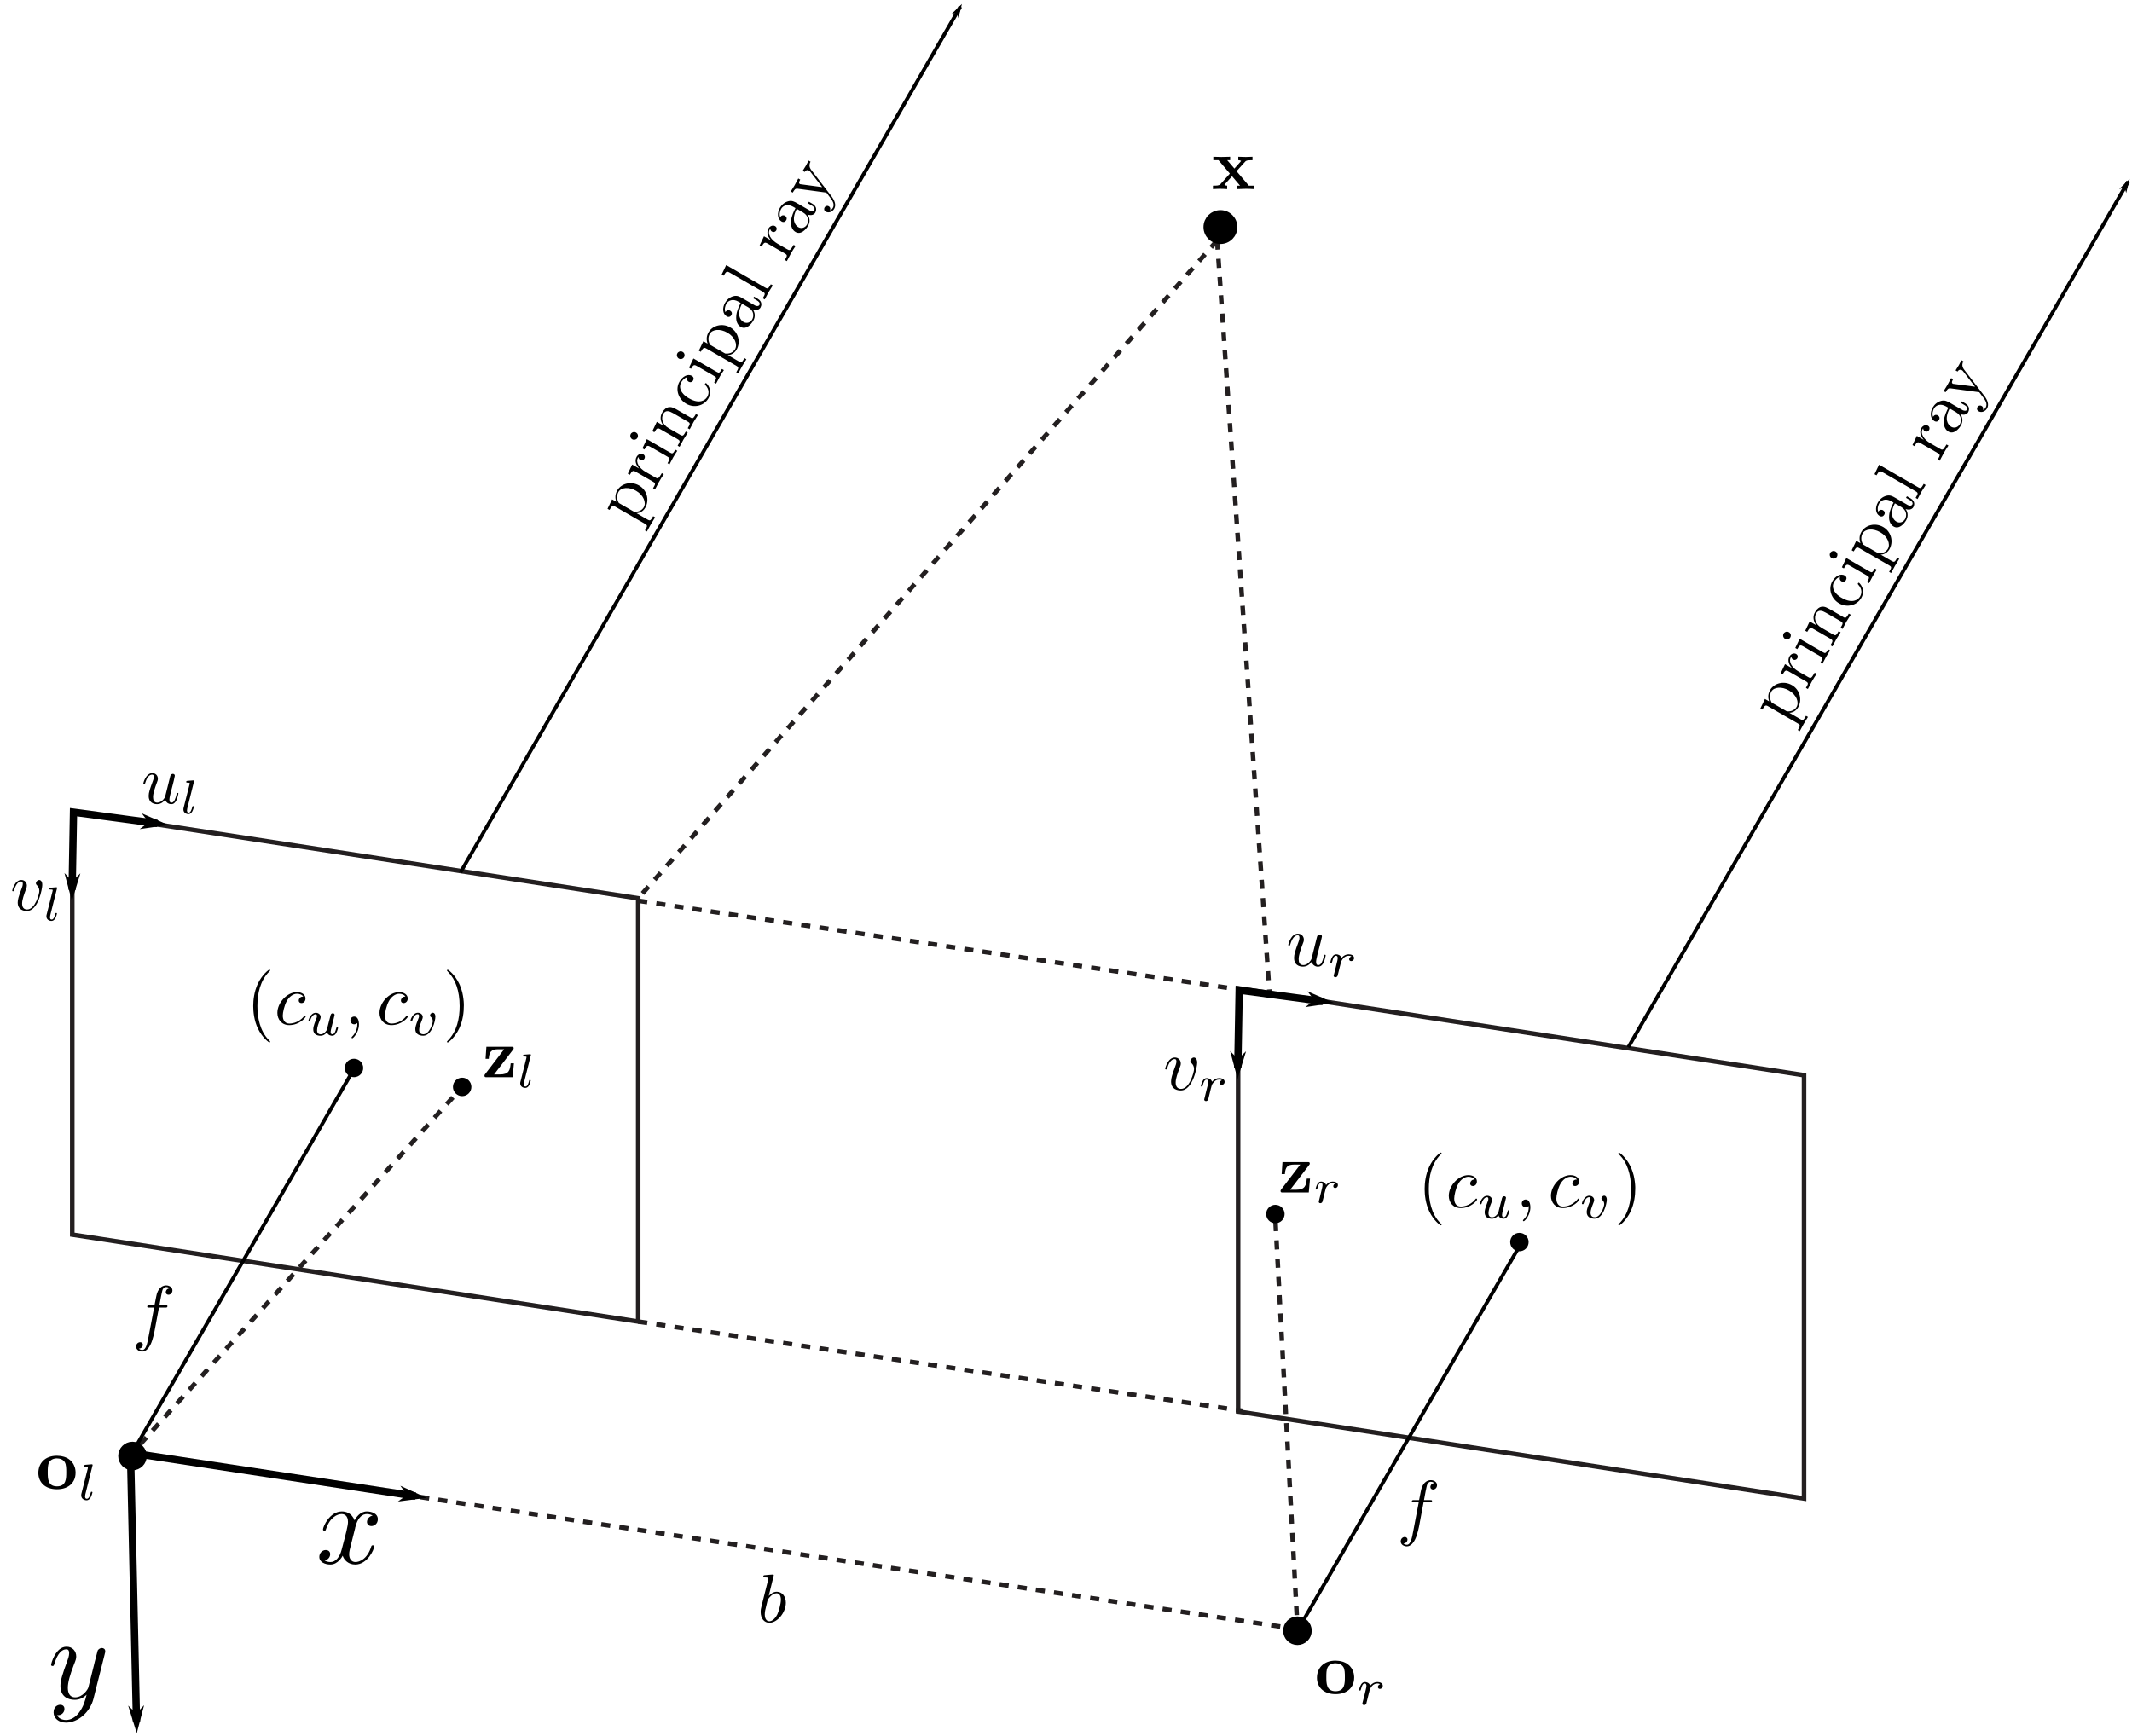 <?xml version="1.0" encoding="UTF-8" standalone="no"?>
<!-- Created with Inkscape (http://www.inkscape.org/) -->

<svg
   xmlns:ns0="http://www.iki.fi/pav/software/textext/"
   xmlns:dc="http://purl.org/dc/elements/1.1/"
   xmlns:cc="http://creativecommons.org/ns#"
   xmlns:rdf="http://www.w3.org/1999/02/22-rdf-syntax-ns#"
   xmlns:svg="http://www.w3.org/2000/svg"
   xmlns="http://www.w3.org/2000/svg"
   xmlns:sodipodi="http://sodipodi.sourceforge.net/DTD/sodipodi-0.dtd"
   xmlns:inkscape="http://www.inkscape.org/namespaces/inkscape"
   width="310.557"
   height="252.919"
   id="svg4102"
   version="1.1"
   inkscape:version="0.92.1 unknown"
   sodipodi:docname="stereo_triangulation3.svg">
  <sodipodi:namedview
     id="base"
     pagecolor="#ffffff"
     bordercolor="#666666"
     borderopacity="1.0"
     inkscape:pageopacity="0.0"
     inkscape:pageshadow="2"
     inkscape:zoom="2.8"
     inkscape:cx="178.19894"
     inkscape:cy="84.594742"
     inkscape:document-units="px"
     inkscape:current-layer="layer1"
     showgrid="false"
     fit-margin-top="0"
     fit-margin-left="0"
     fit-margin-right="0"
     fit-margin-bottom="0"
     inkscape:window-width="1920"
     inkscape:window-height="1056"
     inkscape:window-x="0"
     inkscape:window-y="24"
     inkscape:window-maximized="1" />
  <defs
     id="defs4104">
    <marker
       inkscape:stockid="Arrow1Send"
       orient="auto"
       refY="0"
       refX="0"
       id="Arrow1Send"
       style="overflow:visible">
      <path
         inkscape:connector-curvature="0"
         id="path4515"
         d="M -1.28,0 -2.347,1.067 1.387,0 -2.347,-1.067 Z"
         style="fill-rule:evenodd;stroke:#000000;stroke-width:0.213pt" />
    </marker>
    <marker
       inkscape:stockid="Arrow1Sstart"
       orient="auto"
       refY="0"
       refX="0"
       id="Arrow1Sstart"
       style="overflow:visible">
      <path
         inkscape:connector-curvature="0"
         id="path4512"
         d="M 1.28,0 2.347,-1.067 -1.387,0 2.347,1.067 Z"
         style="fill-rule:evenodd;stroke:#000000;stroke-width:0.213pt" />
    </marker>
    <marker
       inkscape:stockid="Arrow2Sstart"
       orient="auto"
       refY="0"
       refX="0"
       id="Arrow2Sstart"
       style="overflow:visible">
      <path
         inkscape:connector-curvature="0"
         id="path4530"
         style="fill-rule:evenodd;stroke-width:0.2;stroke-linejoin:round"
         d="M 2.054,1.291 -1.442,0.005 2.054,-1.281 c -0.559,0.759 -0.555,1.798 -2e-7,2.571 z" />
    </marker>
    <marker
       style="overflow:visible"
       id="Arrow1Mend"
       refX="0"
       refY="0"
       orient="auto"
       inkscape:stockid="Arrow1Mend">
      <path
         inkscape:connector-curvature="0"
         style="fill-rule:evenodd;stroke:#000000;stroke-width:0.427pt"
         d="M -4.267,0 -6.4,2.133 1.067,0 -6.4,-2.133 Z"
         id="path4509" />
    </marker>
    <marker
       style="overflow:visible"
       id="Arrow1Mend-6"
       refX="0"
       refY="0"
       orient="auto"
       inkscape:stockid="Arrow1Mend">
      <path
         style="fill-rule:evenodd;stroke:#000000;stroke-width:0.427pt"
         d="M -4.267,0 -6.4,2.133 1.067,0 -6.4,-2.133 Z"
         id="path4509-0"
         inkscape:connector-curvature="0" />
    </marker>
    <marker
       style="overflow:visible"
       id="Arrow1Mend-2"
       refX="0"
       refY="0"
       orient="auto"
       inkscape:stockid="Arrow1Mend">
      <path
         style="fill-rule:evenodd;stroke:#000000;stroke-width:0.427pt"
         d="M -4.267,0 -6.4,2.133 1.067,0 -6.4,-2.133 Z"
         id="path4509-6"
         inkscape:connector-curvature="0" />
    </marker>
    <marker
       inkscape:stockid="Arrow1Sstart"
       orient="auto"
       refY="0"
       refX="0"
       id="Arrow1Sstart-6"
       style="overflow:visible">
      <path
         inkscape:connector-curvature="0"
         id="path4512-3"
         d="M 1.28,0 2.347,-1.067 -1.387,0 2.347,1.067 Z"
         style="fill-rule:evenodd;stroke:#000000;stroke-width:0.213pt" />
    </marker>
    <marker
       inkscape:stockid="Arrow1Send"
       orient="auto"
       refY="0"
       refX="0"
       id="Arrow1Send-2"
       style="overflow:visible">
      <path
         inkscape:connector-curvature="0"
         id="path4515-0"
         d="M -1.28,0 -2.347,1.067 1.387,0 -2.347,-1.067 Z"
         style="fill-rule:evenodd;stroke:#000000;stroke-width:0.213pt" />
    </marker>
    <marker
       inkscape:stockid="Arrow1Sstart"
       orient="auto"
       refY="0"
       refX="0"
       id="Arrow1Sstart-5"
       style="overflow:visible">
      <path
         inkscape:connector-curvature="0"
         id="path4512-6"
         d="M 1.28,0 2.347,-1.067 -1.387,0 2.347,1.067 Z"
         style="fill-rule:evenodd;stroke:#000000;stroke-width:0.213pt" />
    </marker>
    <marker
       inkscape:stockid="Arrow1Send"
       orient="auto"
       refY="0"
       refX="0"
       id="Arrow1Send-9"
       style="overflow:visible">
      <path
         inkscape:connector-curvature="0"
         id="path4515-3"
         d="M -1.28,0 -2.347,1.067 1.387,0 -2.347,-1.067 Z"
         style="fill-rule:evenodd;stroke:#000000;stroke-width:0.213pt" />
    </marker>
    <marker
       inkscape:stockid="Arrow1Sstart"
       orient="auto"
       refY="0"
       refX="0"
       id="Arrow1Sstart-4"
       style="overflow:visible">
      <path
         inkscape:connector-curvature="0"
         id="path4512-5"
         d="M 1.28,0 2.347,-1.067 -1.387,0 2.347,1.067 Z"
         style="fill-rule:evenodd;stroke:#000000;stroke-width:0.213pt" />
    </marker>
    <marker
       inkscape:stockid="Arrow1Send"
       orient="auto"
       refY="0"
       refX="0"
       id="Arrow1Send-25"
       style="overflow:visible">
      <path
         inkscape:connector-curvature="0"
         id="path4515-4"
         d="M -1.28,0 -2.347,1.067 1.387,0 -2.347,-1.067 Z"
         style="fill-rule:evenodd;stroke:#000000;stroke-width:0.213pt" />
    </marker>
    <marker
       inkscape:stockid="Arrow1Sstart"
       orient="auto"
       refY="0"
       refX="0"
       id="Arrow1Sstart-44"
       style="overflow:visible">
      <path
         inkscape:connector-curvature="0"
         id="path4512-30"
         d="M 1.28,0 2.347,-1.067 -1.387,0 2.347,1.067 Z"
         style="fill-rule:evenodd;stroke:#000000;stroke-width:0.213pt" />
    </marker>
    <marker
       inkscape:stockid="Arrow1Send"
       orient="auto"
       refY="0"
       refX="0"
       id="Arrow1Send-7"
       style="overflow:visible">
      <path
         inkscape:connector-curvature="0"
         id="path4515-8"
         d="M -1.28,0 -2.347,1.067 1.387,0 -2.347,-1.067 Z"
         style="fill-rule:evenodd;stroke:#000000;stroke-width:0.213pt" />
    </marker>
  </defs>
  <g
     inkscape:label="Layer 1"
     inkscape:groupmode="layer"
     id="layer1"
     transform="translate(-244.441,-442.713)">
    <g
       transform="matrix(1.25,0,0,-1.25,433.57,680.086)"
       id="g3061">
      <path
         id="path3063"
         style="fill:none;stroke:#231f20;stroke-width:0.533;stroke-linecap:butt;stroke-linejoin:miter;stroke-miterlimit:3.864;stroke-dasharray:1.067, 1.067;stroke-dashoffset:0;stroke-opacity:1"
         d="M 0,0 -135.949,20.478"
         inkscape:connector-curvature="0" />
    </g>
    <g
       transform="matrix(1.25,0,0,-1.25,310.405,602.586)"
       id="g3073">
      <path
         id="path3075"
         style="fill:none;stroke:#231f20;stroke-width:0.533;stroke-linecap:butt;stroke-linejoin:miter;stroke-miterlimit:3.864;stroke-dasharray:1.067, 1.067;stroke-dashoffset:0;stroke-opacity:1"
         d="M 0,0 -37.417,-41.522"
         inkscape:connector-curvature="0" />
    </g>
    <g
       transform="matrix(1.25,0,0,-1.25,254.967,560.919)"
       id="g3077">
      <path
         sodipodi:nodetypes="ccccc"
         id="path3079"
         style="fill:none;stroke:#231f20;stroke-width:0.533;stroke-linecap:butt;stroke-linejoin:miter;stroke-miterlimit:3.864;stroke-dasharray:none;stroke-opacity:1"
         d="m 0,0 65.95,-10.133 v -49.334 L 0,-49.334 Z"
         inkscape:connector-curvature="0" />
    </g>
    <g
       transform="matrix(1.25,0,0,-1.25,421.737,477.752)"
       id="g3117">
      <path
         id="path3119"
         style="fill:none;stroke:#231f20;stroke-width:0.533;stroke-linecap:butt;stroke-linejoin:miter;stroke-miterlimit:3.864;stroke-dasharray:1.067, 1.067;stroke-dashoffset:0;stroke-opacity:1"
         d="M 0,0 -67.466,-76.667"
         inkscape:connector-curvature="0" />
    </g>
    <g
       transform="matrix(1.25,0,0,-1.25,430.237,620.752)"
       id="g3129">
      <path
         id="path3131"
         style="fill:none;stroke:#231f20;stroke-width:0.533;stroke-linecap:butt;stroke-linejoin:miter;stroke-miterlimit:3.864;stroke-dasharray:1.067, 1.067;stroke-dashoffset:0;stroke-opacity:1"
         d="M 0,0 2.575,-47.609"
         inkscape:connector-curvature="0" />
    </g>
    <g
       transform="matrix(1.25,0,0,-1.25,424.789,586.694)"
       id="g3133">
      <path
         sodipodi:nodetypes="ccccc"
         id="path3135"
         style="fill:none;stroke:#231f20;stroke-width:0.533;stroke-linecap:butt;stroke-linejoin:miter;stroke-miterlimit:3.864;stroke-dasharray:none;stroke-opacity:1"
         d="m 0,0 65.95,-10.133 v -49.334 L 0,-49.334 Z"
         inkscape:connector-curvature="0" />
    </g>
    <g
       transform="matrix(1.25,0,0,-1.25,421.737,477.752)"
       id="g3157">
      <path
         id="path3159"
         style="fill:none;stroke:#231f20;stroke-width:0.533;stroke-linecap:butt;stroke-linejoin:miter;stroke-miterlimit:3.864;stroke-dasharray:1.067, 1.067;stroke-dashoffset:0;stroke-opacity:1"
         d="M 0,0 6.096,-87.714 M -67.466,-126.001 2.933,-136.4 M -67.466,-76.951 2.933,-87.35"
         inkscape:connector-curvature="0" />
    </g>
    <g
       style="font-style:normal;font-variant:normal;font-weight:normal;font-stretch:normal;letter-spacing:normal;word-spacing:normal;text-anchor:start;fill:none;stroke:#000000;stroke-linecap:butt;stroke-linejoin:miter;stroke-miterlimit:10.433;stroke-dasharray:none;stroke-dashoffset:0;stroke-opacity:1"
       id="content"
       transform="matrix(0.5,-0.866,-0.866,-0.5,870.778,1102.908)"
       xml:space="preserve"
       stroke-miterlimit="10.433"
       font-style="normal"
       font-variant="normal"
       font-weight="normal"
       font-stretch="normal"
       font-size-adjust="none"
       letter-spacing="normal"
       word-spacing="normal"
       ns0:text="principal ray"
       ns0:preamble="/home/taihu/Documents/tesis/inkscape_preamble.tex"><path
         style="fill:#000000;stroke-width:0"
         inkscape:connector-curvature="0"
         d="m 240.149,758.251 v 0.704 l -1.525,-0.117 v -0.331 c 0.757,0 0.832,-0.064 0.832,-0.533 v -4.96 c 0,-0.469 -0.117,-0.469 -0.832,-0.469 v -0.331 c 0.363,0.011 0.917,0.032 1.184,0.032 0.288,0 0.832,-0.021 1.205,-0.032 v 0.331 c -0.715,0 -0.832,0 -0.832,0.469 v 1.781 0.096 l 0.149,0.139 c -0.149,0.224 -0.149,0.235 -0.149,0.448 v 0 2.357 c 0.309,0.544 0.832,0.853 1.376,0.853 0.768,0 1.419,-0.939 1.419,-2.133 0,-1.28 -0.747,-2.176 -1.525,-2.176 -0.427,0 -0.832,0.213 -1.12,0.651 l -0.149,-0.139 c 0.053,-0.171 0.501,-0.736 1.312,-0.736 1.259,0 2.368,1.035 2.368,2.4 0,1.344 -1.035,2.4 -2.219,2.4 -0.832,0 -1.28,-0.469 -1.493,-0.704 z"
         id="path3410" /><path
         style="fill:#000000;stroke-width:0"
         inkscape:connector-curvature="0"
         d="m 246.005,757.781 v 1.173 l -1.472,-0.117 v -0.331 c 0.736,0 0.821,-0.075 0.821,-0.597 V 755.072 c 0,-0.48 -0.117,-0.48 -0.821,-0.48 v -0.331 c 0.405,0.021 0.907,0.043 1.205,0.043 0.427,0 0.928,0 1.344,-0.043 v 0.331 h -0.224 c -0.779,0 -0.8,0.117 -0.8,0.501 v 1.632 c 0,1.045 0.448,1.995 1.248,1.995 0.075,0 0.096,0 0.117,-0.011 -0.032,-0.011 -0.245,-0.139 -0.245,-0.416 0,-0.299 0.224,-0.459 0.459,-0.459 0.192,0 0.459,0.128 0.459,0.469 0,0.341 -0.331,0.651 -0.789,0.651 -0.768,0 -1.152,-0.715 -1.301,-1.173 z"
         id="path3412" /><path
         style="fill:#000000;stroke-width:0"
         inkscape:connector-curvature="0"
         d="m 250.272,758.955 -1.483,-0.117 v -0.331 c 0.683,0 0.779,-0.064 0.779,-0.587 v -2.848 c 0,-0.48 -0.117,-0.48 -0.821,-0.48 v -0.331 c 0.341,0.021 0.907,0.043 1.163,0.043 0.373,0 0.747,-0.021 1.109,-0.043 v 0.331 c -0.704,0 -0.747,0.053 -0.747,0.469 z"
         id="path3414" /><path
         style="fill:#000000;stroke-width:0"
         inkscape:connector-curvature="0"
         d="m 250.315,760.789 v 0.032 0.032 l -0.011,0.032 v 0.032 l -0.011,0.021 v 0.032 l -0.011,0.032 -0.011,0.021 -0.011,0.021 -0.021,0.032 -0.011,0.021 -0.011,0.021 -0.021,0.021 -0.011,0.021 -0.021,0.021 -0.021,0.021 -0.021,0.011 -0.021,0.021 -0.021,0.011 -0.021,0.021 -0.021,0.011 -0.021,0.011 -0.021,0.011 -0.032,0.011 -0.021,0.011 -0.021,0.011 -0.032,0.011 h -0.021 l -0.032,0.011 h -0.032 -0.021 -0.032 c -0.32,0 -0.555,-0.288 -0.555,-0.565 0,-0.277 0.235,-0.555 0.555,-0.555 0.299,0 0.565,0.224 0.565,0.555 z"
         id="path3416" /><path
         style="fill:#000000;stroke-width:0"
         inkscape:connector-curvature="0"
         d="M 252.512,757.909 V 755.072 c 0,-0.48 -0.117,-0.48 -0.821,-0.48 v -0.331 c 0.363,0.021 0.907,0.043 1.195,0.043 0.277,0 0.832,-0.021 1.184,-0.043 v 0.331 c -0.704,0 -0.821,0 -0.821,0.48 v 1.952 c 0,1.099 0.747,1.696 1.429,1.696 0.672,0 0.789,-0.576 0.789,-1.173 V 755.072 c 0,-0.48 -0.117,-0.48 -0.832,-0.48 v -0.331 c 0.373,0.021 0.917,0.043 1.205,0.043 0.267,0 0.821,-0.021 1.184,-0.043 v 0.331 c -0.555,0 -0.821,0 -0.832,0.32 v 2.027 c 0,0.907 0,1.237 -0.32,1.621 -0.149,0.181 -0.501,0.395 -1.12,0.395 -0.779,0 -1.269,-0.459 -1.568,-1.12 v 1.12 l -1.493,-0.117 v -0.331 c 0.736,0 0.821,-0.075 0.821,-0.597 z"
         id="path3418" /><path
         style="fill:#000000;stroke-width:0"
         inkscape:connector-curvature="0"
         d="m 258.496,756.576 v 0.085 0.075 0.075 l 0.011,0.075 v 0.075 l 0.011,0.075 v 0.064 l 0.011,0.064 0.011,0.064 0.011,0.064 0.011,0.064 0.011,0.064 0.032,0.117 0.032,0.107 0.043,0.107 0.032,0.096 0.043,0.096 0.043,0.085 0.053,0.075 0.043,0.075 0.053,0.075 0.053,0.064 0.053,0.053 0.053,0.053 0.064,0.053 0.053,0.043 0.064,0.043 0.053,0.032 0.064,0.032 0.064,0.032 0.053,0.021 0.064,0.021 0.064,0.011 0.053,0.021 0.053,0.011 h 0.064 l 0.053,0.011 h 0.053 c 0.096,0 0.768,-0.011 1.131,-0.395 -0.427,-0.032 -0.491,-0.352 -0.491,-0.491 0,-0.277 0.192,-0.48 0.48,-0.48 0.277,0 0.491,0.171 0.491,0.491 0,0.725 -0.8,1.141 -1.621,1.141 -1.323,0 -2.304,-1.152 -2.304,-2.464 0,-1.355 1.056,-2.4 2.283,-2.4 1.419,0 1.76,1.269 1.76,1.376 0,0.107 -0.107,0.107 -0.139,0.107 -0.096,0 -0.117,-0.043 -0.139,-0.107 -0.309,-0.992 -0.992,-1.12 -1.387,-1.12 -0.565,0 -1.493,0.459 -1.493,2.165 z"
         id="path3420" /><path
         style="fill:#000000;stroke-width:0"
         inkscape:connector-curvature="0"
         d="m 263.851,758.955 -1.483,-0.117 v -0.331 c 0.693,0 0.779,-0.064 0.779,-0.587 v -2.848 c 0,-0.48 -0.107,-0.48 -0.821,-0.48 v -0.331 c 0.341,0.021 0.907,0.043 1.163,0.043 0.373,0 0.747,-0.021 1.109,-0.043 v 0.331 c -0.704,0 -0.747,0.053 -0.747,0.469 z"
         id="path3422" /><path
         style="fill:#000000;stroke-width:0"
         inkscape:connector-curvature="0"
         d="m 263.893,760.789 v 0.032 0.032 l -0.011,0.032 v 0.032 l -0.011,0.021 v 0.032 l -0.011,0.032 -0.011,0.021 -0.011,0.021 -0.021,0.032 -0.011,0.021 -0.011,0.021 -0.021,0.021 -0.011,0.021 -0.021,0.021 -0.021,0.021 -0.021,0.011 -0.021,0.021 -0.021,0.011 -0.021,0.021 -0.021,0.011 -0.021,0.011 -0.021,0.011 -0.032,0.011 -0.021,0.011 -0.021,0.011 -0.032,0.011 h -0.021 l -0.032,0.011 h -0.032 -0.021 -0.032 c -0.32,0 -0.555,-0.288 -0.555,-0.565 0,-0.277 0.235,-0.555 0.555,-0.555 0.299,0 0.565,0.224 0.565,0.555 z"
         id="path3424" /><path
         style="fill:#000000;stroke-width:0"
         inkscape:connector-curvature="0"
         d="m 266.752,758.251 v 0.704 l -1.525,-0.117 v -0.331 c 0.747,0 0.821,-0.064 0.821,-0.533 v -4.96 c 0,-0.469 -0.117,-0.469 -0.821,-0.469 v -0.331 c 0.352,0.011 0.907,0.032 1.184,0.032 0.288,0 0.832,-0.021 1.195,-0.032 v 0.331 c -0.704,0 -0.821,0 -0.821,0.469 v 1.781 0.096 l 0.149,0.139 c -0.149,0.224 -0.149,0.235 -0.149,0.448 v 0 2.357 c 0.309,0.544 0.821,0.853 1.365,0.853 0.779,0 1.429,-0.939 1.429,-2.133 0,-1.28 -0.747,-2.176 -1.536,-2.176 -0.427,0 -0.821,0.213 -1.109,0.651 l -0.149,-0.139 c 0.053,-0.171 0.501,-0.736 1.301,-0.736 1.269,0 2.368,1.035 2.368,2.4 0,1.344 -1.024,2.4 -2.219,2.4 -0.821,0 -1.269,-0.469 -1.483,-0.704 z"
         id="path3426" /><path
         style="fill:#000000;stroke-width:0"
         inkscape:connector-curvature="0"
         d="m 274.368,755.072 v -0.043 l 0.011,-0.032 v -0.043 l 0.011,-0.043 0.011,-0.043 0.011,-0.032 0.011,-0.043 0.021,-0.032 0.011,-0.043 0.021,-0.032 0.021,-0.043 0.021,-0.032 0.021,-0.032 0.021,-0.043 0.021,-0.032 0.021,-0.032 0.032,-0.021 0.021,-0.032 0.032,-0.032 0.032,-0.021 0.032,-0.021 0.032,-0.032 0.043,-0.021 0.032,-0.011 0.032,-0.021 0.043,-0.011 0.043,-0.021 0.043,-0.011 h 0.043 l 0.043,-0.011 h 0.043 0.043 c 0.224,0 0.875,0.139 0.875,1.003 v 0.597 h -0.267 v -0.597 c 0,-0.619 -0.267,-0.683 -0.384,-0.683 -0.352,0 -0.395,0.48 -0.395,0.533 v 2.123 c 0,0.437 0,0.853 -0.384,1.248 -0.405,0.416 -0.939,0.587 -1.451,0.587 -0.875,0 -1.6,-0.501 -1.6,-1.205 0,-0.309 0.213,-0.491 0.491,-0.491 0.299,0 0.48,0.203 0.48,0.48 0,0.128 -0.053,0.48 -0.533,0.491 0.288,0.373 0.8,0.491 1.141,0.491 0.523,0 1.131,-0.416 1.131,-1.355 v -0.395 -0.224 -1.056 c 0,-1.013 -0.768,-1.376 -1.248,-1.376 -0.523,0 -0.949,0.373 -0.949,0.907 0,0.576 0.437,1.461 2.197,1.525 v 0 0.224 c -0.544,-0.032 -1.291,-0.064 -1.952,-0.384 -0.8,-0.363 -1.067,-0.907 -1.067,-1.376 0,-0.864 1.035,-1.12 1.696,-1.12 0.704,0 1.195,0.416 1.397,0.917 z"
         id="path3428" /><path
         style="fill:#000000;stroke-width:0"
         inkscape:connector-curvature="0"
         d="m 278.016,761.621 -1.525,-0.117 v -0.331 c 0.747,0 0.832,-0.075 0.832,-0.587 V 755.072 c 0,-0.48 -0.117,-0.48 -0.832,-0.48 v -0.331 c 0.352,0.021 0.917,0.043 1.184,0.043 0.267,0 0.779,-0.021 1.173,-0.043 v 0.331 c -0.715,0 -0.832,0 -0.832,0.48 z"
         id="path3430" /><path
         style="fill:#000000;stroke-width:0"
         inkscape:connector-curvature="0"
         d="m 284.405,757.781 v 1.173 l -1.472,-0.117 v -0.331 c 0.736,0 0.821,-0.075 0.821,-0.597 V 755.072 c 0,-0.48 -0.117,-0.48 -0.821,-0.48 v -0.331 c 0.416,0.021 0.907,0.043 1.205,0.043 0.427,0 0.928,0 1.344,-0.043 v 0.331 h -0.213 c -0.789,0 -0.811,0.117 -0.811,0.501 v 1.632 c 0,1.045 0.448,1.995 1.248,1.995 0.075,0 0.096,0 0.117,-0.011 -0.032,-0.011 -0.245,-0.139 -0.245,-0.416 0,-0.299 0.224,-0.459 0.459,-0.459 0.192,0 0.459,0.128 0.459,0.469 0,0.341 -0.331,0.651 -0.789,0.651 -0.768,0 -1.152,-0.715 -1.301,-1.173 z"
         id="path3432" /><path
         style="fill:#000000;stroke-width:0"
         inkscape:connector-curvature="0"
         d="m 290.325,755.072 0.011,-0.043 v -0.032 l 0.011,-0.043 0.011,-0.043 0.011,-0.043 0.011,-0.032 0.011,-0.043 0.021,-0.032 0.011,-0.043 0.021,-0.032 0.021,-0.043 0.011,-0.032 0.021,-0.032 0.032,-0.043 0.021,-0.032 0.021,-0.032 0.032,-0.021 0.021,-0.032 0.032,-0.032 0.032,-0.021 0.032,-0.021 0.032,-0.032 0.032,-0.021 0.043,-0.011 0.032,-0.021 0.043,-0.011 0.043,-0.021 0.032,-0.011 h 0.043 l 0.043,-0.011 h 0.053 0.043 c 0.224,0 0.875,0.139 0.875,1.003 v 0.597 h -0.267 v -0.597 c 0,-0.619 -0.267,-0.683 -0.384,-0.683 -0.352,0 -0.395,0.48 -0.395,0.533 v 2.123 c 0,0.437 0,0.853 -0.384,1.248 -0.416,0.416 -0.939,0.587 -1.451,0.587 -0.875,0 -1.6,-0.501 -1.6,-1.205 0,-0.309 0.213,-0.491 0.491,-0.491 0.288,0 0.48,0.203 0.48,0.48 0,0.128 -0.053,0.48 -0.533,0.491 0.277,0.373 0.8,0.491 1.141,0.491 0.523,0 1.12,-0.416 1.12,-1.355 v -0.395 -0.224 -1.056 c 0,-1.013 -0.757,-1.376 -1.237,-1.376 -0.523,0 -0.96,0.373 -0.96,0.907 0,0.576 0.448,1.461 2.197,1.525 v 0 0.224 c -0.533,-0.032 -1.28,-0.064 -1.952,-0.384 -0.789,-0.363 -1.056,-0.907 -1.056,-1.376 0,-0.864 1.024,-1.12 1.696,-1.12 0.704,0 1.184,0.416 1.387,0.917 z"
         id="path3434" /><path
         style="fill:#000000;stroke-width:0"
         inkscape:connector-curvature="0"
         d="m 296.213,757.824 0.011,0.032 0.021,0.032 0.011,0.032 0.011,0.021 0.021,0.032 0.011,0.021 0.021,0.032 0.011,0.021 0.032,0.043 0.032,0.043 0.032,0.043 0.032,0.043 0.043,0.032 0.032,0.032 0.032,0.021 0.043,0.032 0.032,0.021 0.032,0.021 0.043,0.021 0.032,0.021 0.043,0.011 0.032,0.011 0.032,0.011 0.032,0.011 0.032,0.011 0.032,0.011 h 0.032 l 0.032,0.011 h 0.032 0.032 l 0.021,0.011 h 0.021 0.021 0.021 0.021 0.021 v 0.331 c -0.245,-0.021 -0.555,-0.032 -0.8,-0.032 -0.192,0 -0.693,0.021 -0.917,0.032 v -0.331 c 0.32,-0.011 0.491,-0.192 0.491,-0.459 0,-0.107 -0.011,-0.128 -0.064,-0.256 l -1.067,-2.603 -1.173,2.848 c -0.053,0.107 -0.064,0.149 -0.064,0.192 0,0.277 0.384,0.277 0.587,0.277 v 0.331 c -0.277,-0.011 -0.971,-0.032 -1.152,-0.032 -0.288,0 -0.715,0.011 -1.035,0.032 v -0.331 c 0.512,0 0.715,0 0.864,-0.373 l 1.589,-3.872 c -0.053,-0.128 -0.203,-0.48 -0.267,-0.619 -0.235,-0.587 -0.523,-1.312 -1.205,-1.312 -0.053,0 -0.299,0 -0.501,0.192 0.331,0.043 0.416,0.267 0.416,0.437 0,0.277 -0.203,0.448 -0.448,0.448 -0.213,0 -0.448,-0.139 -0.448,-0.459 0,-0.469 0.448,-0.853 0.981,-0.853 0.661,0 1.099,0.608 1.355,1.205 z"
         id="path3436" /></g>    <g
       style="font-style:normal;font-variant:normal;font-weight:normal;font-stretch:normal;letter-spacing:normal;word-spacing:normal;text-anchor:start;fill:none;stroke:#000000;stroke-linecap:butt;stroke-linejoin:miter;stroke-miterlimit:10.433;stroke-dasharray:none;stroke-dashoffset:0;stroke-opacity:1"
       id="content-3"
       transform="matrix(0.5,-0.866,-0.866,-0.5,1038.708,1131.988)"
       xml:space="preserve"
       stroke-miterlimit="10.433"
       font-style="normal"
       font-variant="normal"
       font-weight="normal"
       font-stretch="normal"
       font-size-adjust="none"
       letter-spacing="normal"
       word-spacing="normal"
       ns0:text="principal ray"
       ns0:preamble="/home/taihu/Documents/tesis/inkscape_preamble.tex"><path
         style="fill:#000000;stroke-width:0"
         inkscape:connector-curvature="0"
         d="m 240.149,758.251 v 0.704 l -1.525,-0.117 v -0.331 c 0.757,0 0.832,-0.064 0.832,-0.533 v -4.96 c 0,-0.469 -0.117,-0.469 -0.832,-0.469 v -0.331 c 0.363,0.011 0.917,0.032 1.184,0.032 0.288,0 0.832,-0.021 1.205,-0.032 v 0.331 c -0.715,0 -0.832,0 -0.832,0.469 v 1.781 0.096 l 0.149,0.139 c -0.149,0.224 -0.149,0.235 -0.149,0.448 v 0 2.357 c 0.309,0.544 0.832,0.853 1.376,0.853 0.768,0 1.419,-0.939 1.419,-2.133 0,-1.28 -0.747,-2.176 -1.525,-2.176 -0.427,0 -0.832,0.213 -1.12,0.651 l -0.149,-0.139 c 0.053,-0.171 0.501,-0.736 1.312,-0.736 1.259,0 2.368,1.035 2.368,2.4 0,1.344 -1.035,2.4 -2.219,2.4 -0.832,0 -1.28,-0.469 -1.493,-0.704 z"
         id="path3410-6" /><path
         style="fill:#000000;stroke-width:0"
         inkscape:connector-curvature="0"
         d="m 246.005,757.781 v 1.173 l -1.472,-0.117 v -0.331 c 0.736,0 0.821,-0.075 0.821,-0.597 V 755.072 c 0,-0.48 -0.117,-0.48 -0.821,-0.48 v -0.331 c 0.405,0.021 0.907,0.043 1.205,0.043 0.427,0 0.928,0 1.344,-0.043 v 0.331 h -0.224 c -0.779,0 -0.8,0.117 -0.8,0.501 v 1.632 c 0,1.045 0.448,1.995 1.248,1.995 0.075,0 0.096,0 0.117,-0.011 -0.032,-0.011 -0.245,-0.139 -0.245,-0.416 0,-0.299 0.224,-0.459 0.459,-0.459 0.192,0 0.459,0.128 0.459,0.469 0,0.341 -0.331,0.651 -0.789,0.651 -0.768,0 -1.152,-0.715 -1.301,-1.173 z"
         id="path3412-7" /><path
         style="fill:#000000;stroke-width:0"
         inkscape:connector-curvature="0"
         d="m 250.272,758.955 -1.483,-0.117 v -0.331 c 0.683,0 0.779,-0.064 0.779,-0.587 v -2.848 c 0,-0.48 -0.117,-0.48 -0.821,-0.48 v -0.331 c 0.341,0.021 0.907,0.043 1.163,0.043 0.373,0 0.747,-0.021 1.109,-0.043 v 0.331 c -0.704,0 -0.747,0.053 -0.747,0.469 z"
         id="path3414-5" /><path
         style="fill:#000000;stroke-width:0"
         inkscape:connector-curvature="0"
         d="m 250.315,760.789 v 0.032 0.032 l -0.011,0.032 v 0.032 l -0.011,0.021 v 0.032 l -0.011,0.032 -0.011,0.021 -0.011,0.021 -0.021,0.032 -0.011,0.021 -0.011,0.021 -0.021,0.021 -0.011,0.021 -0.021,0.021 -0.021,0.021 -0.021,0.011 -0.021,0.021 -0.021,0.011 -0.021,0.021 -0.021,0.011 -0.021,0.011 -0.021,0.011 -0.032,0.011 -0.021,0.011 -0.021,0.011 -0.032,0.011 h -0.021 l -0.032,0.011 h -0.032 -0.021 -0.032 c -0.32,0 -0.555,-0.288 -0.555,-0.565 0,-0.277 0.235,-0.555 0.555,-0.555 0.299,0 0.565,0.224 0.565,0.555 z"
         id="path3416-3" /><path
         style="fill:#000000;stroke-width:0"
         inkscape:connector-curvature="0"
         d="M 252.512,757.909 V 755.072 c 0,-0.48 -0.117,-0.48 -0.821,-0.48 v -0.331 c 0.363,0.021 0.907,0.043 1.195,0.043 0.277,0 0.832,-0.021 1.184,-0.043 v 0.331 c -0.704,0 -0.821,0 -0.821,0.48 v 1.952 c 0,1.099 0.747,1.696 1.429,1.696 0.672,0 0.789,-0.576 0.789,-1.173 V 755.072 c 0,-0.48 -0.117,-0.48 -0.832,-0.48 v -0.331 c 0.373,0.021 0.917,0.043 1.205,0.043 0.267,0 0.821,-0.021 1.184,-0.043 v 0.331 c -0.555,0 -0.821,0 -0.832,0.32 v 2.027 c 0,0.907 0,1.237 -0.32,1.621 -0.149,0.181 -0.501,0.395 -1.12,0.395 -0.779,0 -1.269,-0.459 -1.568,-1.12 v 1.12 l -1.493,-0.117 v -0.331 c 0.736,0 0.821,-0.075 0.821,-0.597 z"
         id="path3418-5" /><path
         style="fill:#000000;stroke-width:0"
         inkscape:connector-curvature="0"
         d="m 258.496,756.576 v 0.085 0.075 0.075 l 0.011,0.075 v 0.075 l 0.011,0.075 v 0.064 l 0.011,0.064 0.011,0.064 0.011,0.064 0.011,0.064 0.011,0.064 0.032,0.117 0.032,0.107 0.043,0.107 0.032,0.096 0.043,0.096 0.043,0.085 0.053,0.075 0.043,0.075 0.053,0.075 0.053,0.064 0.053,0.053 0.053,0.053 0.064,0.053 0.053,0.043 0.064,0.043 0.053,0.032 0.064,0.032 0.064,0.032 0.053,0.021 0.064,0.021 0.064,0.011 0.053,0.021 0.053,0.011 h 0.064 l 0.053,0.011 h 0.053 c 0.096,0 0.768,-0.011 1.131,-0.395 -0.427,-0.032 -0.491,-0.352 -0.491,-0.491 0,-0.277 0.192,-0.48 0.48,-0.48 0.277,0 0.491,0.171 0.491,0.491 0,0.725 -0.8,1.141 -1.621,1.141 -1.323,0 -2.304,-1.152 -2.304,-2.464 0,-1.355 1.056,-2.4 2.283,-2.4 1.419,0 1.76,1.269 1.76,1.376 0,0.107 -0.107,0.107 -0.139,0.107 -0.096,0 -0.117,-0.043 -0.139,-0.107 -0.309,-0.992 -0.992,-1.12 -1.387,-1.12 -0.565,0 -1.493,0.459 -1.493,2.165 z"
         id="path3420-6" /><path
         style="fill:#000000;stroke-width:0"
         inkscape:connector-curvature="0"
         d="m 263.851,758.955 -1.483,-0.117 v -0.331 c 0.693,0 0.779,-0.064 0.779,-0.587 v -2.848 c 0,-0.48 -0.107,-0.48 -0.821,-0.48 v -0.331 c 0.341,0.021 0.907,0.043 1.163,0.043 0.373,0 0.747,-0.021 1.109,-0.043 v 0.331 c -0.704,0 -0.747,0.053 -0.747,0.469 z"
         id="path3422-2" /><path
         style="fill:#000000;stroke-width:0"
         inkscape:connector-curvature="0"
         d="m 263.893,760.789 v 0.032 0.032 l -0.011,0.032 v 0.032 l -0.011,0.021 v 0.032 l -0.011,0.032 -0.011,0.021 -0.011,0.021 -0.021,0.032 -0.011,0.021 -0.011,0.021 -0.021,0.021 -0.011,0.021 -0.021,0.021 -0.021,0.021 -0.021,0.011 -0.021,0.021 -0.021,0.011 -0.021,0.021 -0.021,0.011 -0.021,0.011 -0.021,0.011 -0.032,0.011 -0.021,0.011 -0.021,0.011 -0.032,0.011 h -0.021 l -0.032,0.011 h -0.032 -0.021 -0.032 c -0.32,0 -0.555,-0.288 -0.555,-0.565 0,-0.277 0.235,-0.555 0.555,-0.555 0.299,0 0.565,0.224 0.565,0.555 z"
         id="path3424-9" /><path
         style="fill:#000000;stroke-width:0"
         inkscape:connector-curvature="0"
         d="m 266.752,758.251 v 0.704 l -1.525,-0.117 v -0.331 c 0.747,0 0.821,-0.064 0.821,-0.533 v -4.96 c 0,-0.469 -0.117,-0.469 -0.821,-0.469 v -0.331 c 0.352,0.011 0.907,0.032 1.184,0.032 0.288,0 0.832,-0.021 1.195,-0.032 v 0.331 c -0.704,0 -0.821,0 -0.821,0.469 v 1.781 0.096 l 0.149,0.139 c -0.149,0.224 -0.149,0.235 -0.149,0.448 v 0 2.357 c 0.309,0.544 0.821,0.853 1.365,0.853 0.779,0 1.429,-0.939 1.429,-2.133 0,-1.28 -0.747,-2.176 -1.536,-2.176 -0.427,0 -0.821,0.213 -1.109,0.651 l -0.149,-0.139 c 0.053,-0.171 0.501,-0.736 1.301,-0.736 1.269,0 2.368,1.035 2.368,2.4 0,1.344 -1.024,2.4 -2.219,2.4 -0.821,0 -1.269,-0.469 -1.483,-0.704 z"
         id="path3426-1" /><path
         style="fill:#000000;stroke-width:0"
         inkscape:connector-curvature="0"
         d="m 274.368,755.072 v -0.043 l 0.011,-0.032 v -0.043 l 0.011,-0.043 0.011,-0.043 0.011,-0.032 0.011,-0.043 0.021,-0.032 0.011,-0.043 0.021,-0.032 0.021,-0.043 0.021,-0.032 0.021,-0.032 0.021,-0.043 0.021,-0.032 0.021,-0.032 0.032,-0.021 0.021,-0.032 0.032,-0.032 0.032,-0.021 0.032,-0.021 0.032,-0.032 0.043,-0.021 0.032,-0.011 0.032,-0.021 0.043,-0.011 0.043,-0.021 0.043,-0.011 h 0.043 l 0.043,-0.011 h 0.043 0.043 c 0.224,0 0.875,0.139 0.875,1.003 v 0.597 h -0.267 v -0.597 c 0,-0.619 -0.267,-0.683 -0.384,-0.683 -0.352,0 -0.395,0.48 -0.395,0.533 v 2.123 c 0,0.437 0,0.853 -0.384,1.248 -0.405,0.416 -0.939,0.587 -1.451,0.587 -0.875,0 -1.6,-0.501 -1.6,-1.205 0,-0.309 0.213,-0.491 0.491,-0.491 0.299,0 0.48,0.203 0.48,0.48 0,0.128 -0.053,0.48 -0.533,0.491 0.288,0.373 0.8,0.491 1.141,0.491 0.523,0 1.131,-0.416 1.131,-1.355 v -0.395 -0.224 -1.056 c 0,-1.013 -0.768,-1.376 -1.248,-1.376 -0.523,0 -0.949,0.373 -0.949,0.907 0,0.576 0.437,1.461 2.197,1.525 v 0 0.224 c -0.544,-0.032 -1.291,-0.064 -1.952,-0.384 -0.8,-0.363 -1.067,-0.907 -1.067,-1.376 0,-0.864 1.035,-1.12 1.696,-1.12 0.704,0 1.195,0.416 1.397,0.917 z"
         id="path3428-2" /><path
         style="fill:#000000;stroke-width:0"
         inkscape:connector-curvature="0"
         d="m 278.016,761.621 -1.525,-0.117 v -0.331 c 0.747,0 0.832,-0.075 0.832,-0.587 V 755.072 c 0,-0.48 -0.117,-0.48 -0.832,-0.48 v -0.331 c 0.352,0.021 0.917,0.043 1.184,0.043 0.267,0 0.779,-0.021 1.173,-0.043 v 0.331 c -0.715,0 -0.832,0 -0.832,0.48 z"
         id="path3430-7" /><path
         style="fill:#000000;stroke-width:0"
         inkscape:connector-curvature="0"
         d="m 284.405,757.781 v 1.173 l -1.472,-0.117 v -0.331 c 0.736,0 0.821,-0.075 0.821,-0.597 V 755.072 c 0,-0.48 -0.117,-0.48 -0.821,-0.48 v -0.331 c 0.416,0.021 0.907,0.043 1.205,0.043 0.427,0 0.928,0 1.344,-0.043 v 0.331 h -0.213 c -0.789,0 -0.811,0.117 -0.811,0.501 v 1.632 c 0,1.045 0.448,1.995 1.248,1.995 0.075,0 0.096,0 0.117,-0.011 -0.032,-0.011 -0.245,-0.139 -0.245,-0.416 0,-0.299 0.224,-0.459 0.459,-0.459 0.192,0 0.459,0.128 0.459,0.469 0,0.341 -0.331,0.651 -0.789,0.651 -0.768,0 -1.152,-0.715 -1.301,-1.173 z"
         id="path3432-0" /><path
         style="fill:#000000;stroke-width:0"
         inkscape:connector-curvature="0"
         d="m 290.325,755.072 0.011,-0.043 v -0.032 l 0.011,-0.043 0.011,-0.043 0.011,-0.043 0.011,-0.032 0.011,-0.043 0.021,-0.032 0.011,-0.043 0.021,-0.032 0.021,-0.043 0.011,-0.032 0.021,-0.032 0.032,-0.043 0.021,-0.032 0.021,-0.032 0.032,-0.021 0.021,-0.032 0.032,-0.032 0.032,-0.021 0.032,-0.021 0.032,-0.032 0.032,-0.021 0.043,-0.011 0.032,-0.021 0.043,-0.011 0.043,-0.021 0.032,-0.011 h 0.043 l 0.043,-0.011 h 0.053 0.043 c 0.224,0 0.875,0.139 0.875,1.003 v 0.597 h -0.267 v -0.597 c 0,-0.619 -0.267,-0.683 -0.384,-0.683 -0.352,0 -0.395,0.48 -0.395,0.533 v 2.123 c 0,0.437 0,0.853 -0.384,1.248 -0.416,0.416 -0.939,0.587 -1.451,0.587 -0.875,0 -1.6,-0.501 -1.6,-1.205 0,-0.309 0.213,-0.491 0.491,-0.491 0.288,0 0.48,0.203 0.48,0.48 0,0.128 -0.053,0.48 -0.533,0.491 0.277,0.373 0.8,0.491 1.141,0.491 0.523,0 1.12,-0.416 1.12,-1.355 v -0.395 -0.224 -1.056 c 0,-1.013 -0.757,-1.376 -1.237,-1.376 -0.523,0 -0.96,0.373 -0.96,0.907 0,0.576 0.448,1.461 2.197,1.525 v 0 0.224 c -0.533,-0.032 -1.28,-0.064 -1.952,-0.384 -0.789,-0.363 -1.056,-0.907 -1.056,-1.376 0,-0.864 1.024,-1.12 1.696,-1.12 0.704,0 1.184,0.416 1.387,0.917 z"
         id="path3434-9" /><path
         style="fill:#000000;stroke-width:0"
         inkscape:connector-curvature="0"
         d="m 296.213,757.824 0.011,0.032 0.021,0.032 0.011,0.032 0.011,0.021 0.021,0.032 0.011,0.021 0.021,0.032 0.011,0.021 0.032,0.043 0.032,0.043 0.032,0.043 0.032,0.043 0.043,0.032 0.032,0.032 0.032,0.021 0.043,0.032 0.032,0.021 0.032,0.021 0.043,0.021 0.032,0.021 0.043,0.011 0.032,0.011 0.032,0.011 0.032,0.011 0.032,0.011 0.032,0.011 h 0.032 l 0.032,0.011 h 0.032 0.032 l 0.021,0.011 h 0.021 0.021 0.021 0.021 0.021 v 0.331 c -0.245,-0.021 -0.555,-0.032 -0.8,-0.032 -0.192,0 -0.693,0.021 -0.917,0.032 v -0.331 c 0.32,-0.011 0.491,-0.192 0.491,-0.459 0,-0.107 -0.011,-0.128 -0.064,-0.256 l -1.067,-2.603 -1.173,2.848 c -0.053,0.107 -0.064,0.149 -0.064,0.192 0,0.277 0.384,0.277 0.587,0.277 v 0.331 c -0.277,-0.011 -0.971,-0.032 -1.152,-0.032 -0.288,0 -0.715,0.011 -1.035,0.032 v -0.331 c 0.512,0 0.715,0 0.864,-0.373 l 1.589,-3.872 c -0.053,-0.128 -0.203,-0.48 -0.267,-0.619 -0.235,-0.587 -0.523,-1.312 -1.205,-1.312 -0.053,0 -0.299,0 -0.501,0.192 0.331,0.043 0.416,0.267 0.416,0.437 0,0.277 -0.203,0.448 -0.448,0.448 -0.213,0 -0.448,-0.139 -0.448,-0.459 0,-0.469 0.448,-0.853 0.981,-0.853 0.661,0 1.099,0.608 1.355,1.205 z"
         id="path3436-3" /></g>    <path
       inkscape:connector-curvature="0"
       id="path4494"
       d="M 481.621,595.294 554.437,469.171"
       style="fill:none;stroke:#000000;stroke-width:0.533;stroke-linecap:butt;stroke-linejoin:miter;stroke-miterlimit:4;stroke-dasharray:none;stroke-opacity:1;marker-end:url(#Arrow1Mend)" />
    <path
       inkscape:connector-curvature="0"
       id="path4494-6"
       d="M 311.518,569.806 384.335,443.683"
       style="fill:none;stroke:#000000;stroke-width:0.533;stroke-linecap:butt;stroke-linejoin:miter;stroke-miterlimit:4;stroke-dasharray:none;stroke-opacity:1;marker-end:url(#Arrow1Mend)" />
    <path
       inkscape:connector-curvature="0"
       id="path4494-1"
       d="m 433.761,679.713 32.257,-55.87"
       style="fill:none;stroke:#000000;stroke-width:0.533;stroke-linecap:butt;stroke-linejoin:miter;stroke-miterlimit:4;stroke-dasharray:none;stroke-opacity:1;marker-end:none" />
    <path
       inkscape:connector-curvature="0"
       id="path4494-1-8"
       d="m 263.775,654.262 32.257,-55.87"
       style="fill:none;stroke:#000000;stroke-width:0.533;stroke-linecap:butt;stroke-linejoin:miter;stroke-miterlimit:4;stroke-dasharray:none;stroke-opacity:1;marker-end:none" />
    <g
       ns0:preamble="/home/taihu/Documents/tesis/inkscape_preamble.tex"
       ns0:text="$f$"
       word-spacing="normal"
       letter-spacing="normal"
       font-size-adjust="none"
       font-stretch="normal"
       font-weight="normal"
       font-variant="normal"
       font-style="normal"
       stroke-miterlimit="10.433"
       xml:space="preserve"
       transform="matrix(1,0,0,-1,209.584,1420.099)"
       id="g5584"
       style="font-style:normal;font-variant:normal;font-weight:normal;font-stretch:normal;letter-spacing:normal;word-spacing:normal;text-anchor:start;fill:none;stroke:#000000;stroke-linecap:butt;stroke-linejoin:miter;stroke-miterlimit:10.433;stroke-dasharray:none;stroke-dashoffset:0;stroke-opacity:1"><path
         id="path5586"
         d="m 242.219,758.507 h 0.917 c 0.213,0 0.32,0 0.32,0.213 0,0.117 -0.107,0.117 -0.288,0.117 h -0.885 l 0.224,1.205 c 0.043,0.224 0.192,0.971 0.256,1.099 0.096,0.203 0.277,0.363 0.501,0.363 0.043,0 0.32,0 0.523,-0.192 -0.469,-0.043 -0.576,-0.416 -0.576,-0.565 0,-0.245 0.192,-0.373 0.395,-0.373 0.267,0 0.576,0.235 0.576,0.629 0,0.491 -0.48,0.736 -0.917,0.736 -0.363,0 -1.035,-0.192 -1.355,-1.237 -0.053,-0.224 -0.085,-0.331 -0.341,-1.664 h -0.736 c -0.203,0 -0.32,0 -0.32,-0.203 0,-0.128 0.096,-0.128 0.299,-0.128 h 0.704 l -0.8,-4.192 c -0.192,-1.024 -0.373,-1.984 -0.928,-1.984 -0.043,0 -0.299,0 -0.501,0.192 0.491,0.032 0.587,0.405 0.587,0.565 0,0.245 -0.192,0.373 -0.395,0.373 -0.277,0 -0.587,-0.235 -0.587,-0.64 0,-0.469 0.469,-0.725 0.896,-0.725 0.587,0 1.013,0.619 1.205,1.024 0.341,0.672 0.587,1.952 0.597,2.027 z"
         inkscape:connector-curvature="0"
         style="fill:#000000;stroke-width:0" /></g>    <g
       ns0:preamble="/home/taihu/Documents/tesis/inkscape_preamble.tex"
       ns0:text="$f$"
       word-spacing="normal"
       letter-spacing="normal"
       font-size-adjust="none"
       font-stretch="normal"
       font-weight="normal"
       font-variant="normal"
       font-style="normal"
       stroke-miterlimit="10.433"
       xml:space="preserve"
       transform="matrix(1,0,0,-1,25.375,1391.72)"
       id="g5584-7"
       style="font-style:normal;font-variant:normal;font-weight:normal;font-stretch:normal;letter-spacing:normal;word-spacing:normal;text-anchor:start;fill:none;stroke:#000000;stroke-linecap:butt;stroke-linejoin:miter;stroke-miterlimit:10.433;stroke-dasharray:none;stroke-dashoffset:0;stroke-opacity:1"><path
         id="path5586-9"
         d="m 242.219,758.507 h 0.917 c 0.213,0 0.32,0 0.32,0.213 0,0.117 -0.107,0.117 -0.288,0.117 h -0.885 l 0.224,1.205 c 0.043,0.224 0.192,0.971 0.256,1.099 0.096,0.203 0.277,0.363 0.501,0.363 0.043,0 0.32,0 0.523,-0.192 -0.469,-0.043 -0.576,-0.416 -0.576,-0.565 0,-0.245 0.192,-0.373 0.395,-0.373 0.267,0 0.576,0.235 0.576,0.629 0,0.491 -0.48,0.736 -0.917,0.736 -0.363,0 -1.035,-0.192 -1.355,-1.237 -0.053,-0.224 -0.085,-0.331 -0.341,-1.664 h -0.736 c -0.203,0 -0.32,0 -0.32,-0.203 0,-0.128 0.096,-0.128 0.299,-0.128 h 0.704 l -0.8,-4.192 c -0.192,-1.024 -0.373,-1.984 -0.928,-1.984 -0.043,0 -0.299,0 -0.501,0.192 0.491,0.032 0.587,0.405 0.587,0.565 0,0.245 -0.192,0.373 -0.395,0.373 -0.277,0 -0.587,-0.235 -0.587,-0.64 0,-0.469 0.469,-0.725 0.896,-0.725 0.587,0 1.013,0.619 1.205,1.024 0.341,0.672 0.587,1.952 0.597,2.027 z"
         inkscape:connector-curvature="0"
         style="fill:#000000;stroke-width:0" /></g>    <g
       id="g7603"
       transform="matrix(1,0,0,-1,212.59,1372.864)"
       xml:space="preserve"
       stroke-miterlimit="10.433"
       font-style="normal"
       font-variant="normal"
       font-weight="normal"
       font-stretch="normal"
       font-size-adjust="none"
       letter-spacing="normal"
       word-spacing="normal"
       ns0:text="$(c_{u},c_{v})$"
       ns0:preamble="/home/taihu/Documents/tesis/inkscape_preamble.tex"
       style="font-style:normal;font-variant:normal;font-weight:normal;font-stretch:normal;letter-spacing:normal;word-spacing:normal;text-anchor:start;fill:none;stroke:#000000;stroke-linecap:butt;stroke-linejoin:miter;stroke-miterlimit:10.433;stroke-dasharray:none;stroke-dashoffset:0;stroke-opacity:1"><path
         style="fill:#000000;stroke-width:0"
         inkscape:connector-curvature="0"
         d="m 241.845,751.723 -0.011,0.011 v 0 0 0.011 0 0 0.011 0 0 0.011 h -0.011 v 0.011 0 l -0.011,0.011 v 0 l -0.011,0.011 v 0.011 h -0.011 v 0.011 0 l -0.011,0.011 v 0 0 l -0.011,0.011 v 0 l -0.011,0.011 v 0 l -0.011,0.011 v 0 l -0.011,0.011 v 0 l -0.011,0.011 v 0.011 h -0.011 v 0.011 l -0.011,0.011 h -0.011 v 0.011 l -0.011,0.011 h -0.011 l -0.011,0.011 v 0.011 c -1.333,1.333 -1.675,3.339 -1.675,4.96 0,1.845 0.405,3.691 1.717,5.013 0.139,0.128 0.139,0.149 0.139,0.181 0,0.075 -0.053,0.107 -0.107,0.107 -0.107,0 -1.067,-0.725 -1.696,-2.069 -0.533,-1.163 -0.661,-2.347 -0.661,-3.232 0,-0.832 0.117,-2.112 0.693,-3.307 0.64,-1.301 1.557,-1.995 1.664,-1.995 0.053,0 0.107,0.032 0.107,0.107 z"
         id="path7605" /><path
         style="fill:#000000;stroke-width:0"
         inkscape:connector-curvature="0"
         d="m 246.667,758.293 h -0.032 -0.032 -0.032 -0.032 -0.032 l -0.032,-0.011 h -0.011 -0.011 -0.021 l -0.011,-0.011 h -0.011 -0.021 l -0.011,-0.011 h -0.011 l -0.021,-0.011 -0.011,-0.011 h -0.011 l -0.021,-0.011 -0.011,-0.011 h -0.011 l -0.021,-0.011 -0.011,-0.011 -0.011,-0.011 -0.021,-0.011 -0.011,-0.021 -0.011,-0.011 c -0.171,-0.16 -0.192,-0.341 -0.192,-0.416 0,-0.245 0.192,-0.363 0.395,-0.363 0.309,0 0.587,0.245 0.587,0.672 0,0.523 -0.491,0.917 -1.248,0.917 -1.429,0 -2.848,-1.525 -2.848,-3.019 0,-0.949 0.619,-1.781 1.728,-1.781 1.515,0 2.4,1.12 2.4,1.248 0,0.064 -0.064,0.139 -0.128,0.139 -0.053,0 -0.064,-0.021 -0.128,-0.107 -0.843,-1.056 -2.005,-1.056 -2.123,-1.056 -0.672,0 -0.96,0.523 -0.96,1.163 0,0.427 0.213,1.461 0.576,2.112 0.331,0.608 0.907,1.067 1.493,1.067 0.363,0 0.768,-0.139 0.917,-0.427 z"
         id="path7607" /><path
         style="fill:#000000;stroke-width:0"
         inkscape:connector-curvature="0"
         d="m 250.197,753.877 v -0.021 -0.011 l -0.011,-0.011 v -0.021 -0.021 l -0.011,-0.011 -0.011,-0.032 v -0.043 l -0.011,-0.032 -0.011,-0.043 -0.011,-0.011 v -0.021 -0.011 l -0.011,-0.021 v -0.011 l -0.011,-0.021 v -0.011 -0.011 l -0.011,-0.011 v -0.021 -0.011 0 l -0.011,-0.011 v -0.011 0 0 -0.011 0 0 H 250.08 v 0 0 c -0.139,-0.235 -0.437,-0.629 -0.896,-0.629 -0.512,0 -0.512,0.48 -0.512,0.608 0,0.437 0.203,0.971 0.416,1.504 0.053,0.149 0.107,0.267 0.107,0.384 0,0.384 -0.331,0.64 -0.704,0.64 -0.747,0 -1.077,-1.024 -1.077,-1.141 0,-0.096 0.096,-0.096 0.117,-0.096 0.107,0 0.117,0.043 0.139,0.117 0.181,0.608 0.501,0.907 0.789,0.907 0.128,0 0.192,-0.075 0.192,-0.256 0,-0.171 -0.064,-0.331 -0.139,-0.501 -0.395,-1.024 -0.395,-1.237 -0.395,-1.429 0,-0.128 0,-0.469 0.277,-0.715 0.213,-0.171 0.501,-0.235 0.757,-0.235 0.469,0 0.725,0.256 0.971,0.491 0.16,-0.469 0.661,-0.491 0.747,-0.491 0.256,0 0.448,0.149 0.587,0.395 0.16,0.288 0.267,0.715 0.267,0.736 0,0.107 -0.107,0.107 -0.128,0.107 -0.096,0 -0.107,-0.032 -0.16,-0.235 -0.085,-0.352 -0.235,-0.789 -0.544,-0.789 -0.192,0 -0.245,0.171 -0.245,0.363 0,0.128 0.064,0.395 0.117,0.587 0.043,0.192 0.128,0.501 0.16,0.661 l 0.171,0.661 c 0.043,0.192 0.128,0.512 0.128,0.555 0,0.139 -0.117,0.235 -0.245,0.235 -0.277,0 -0.331,-0.213 -0.384,-0.459 z"
         id="path7609" /><path
         style="fill:#000000;stroke-width:0"
         inkscape:connector-curvature="0"
         d="m 254.773,754.283 v 0.064 l -0.011,0.053 v 0.064 l -0.011,0.064 v 0.053 l -0.011,0.053 -0.011,0.064 -0.011,0.043 -0.011,0.053 -0.011,0.053 -0.021,0.043 -0.011,0.043 -0.021,0.043 -0.021,0.043 -0.021,0.043 -0.021,0.032 -0.021,0.043 -0.021,0.032 -0.021,0.021 -0.032,0.032 -0.021,0.032 -0.032,0.021 -0.032,0.021 -0.032,0.021 -0.032,0.011 -0.032,0.021 -0.032,0.011 -0.032,0.011 -0.043,0.011 h -0.032 l -0.043,0.011 h -0.032 c -0.352,0 -0.565,-0.267 -0.565,-0.565 0,-0.288 0.213,-0.565 0.565,-0.565 0.128,0 0.267,0.043 0.373,0.139 0.032,0.021 0.043,0.032 0.053,0.032 0.011,0 0.021,-0.011 0.021,-0.149 0,-0.789 -0.373,-1.429 -0.725,-1.771 -0.117,-0.117 -0.117,-0.139 -0.117,-0.171 0,-0.075 0.053,-0.117 0.107,-0.117 0.117,0 0.971,0.811 0.971,2.059 z"
         id="path7611" /><path
         style="fill:#000000;stroke-width:0"
         inkscape:connector-curvature="0"
         d="m 261.547,758.293 h -0.032 -0.032 -0.032 -0.032 -0.032 l -0.021,-0.011 h -0.021 -0.011 -0.021 l -0.011,-0.011 h -0.011 -0.021 l -0.011,-0.011 h -0.011 l -0.021,-0.011 -0.011,-0.011 h -0.011 l -0.021,-0.011 -0.011,-0.011 h -0.011 l -0.021,-0.011 -0.011,-0.011 -0.011,-0.011 -0.011,-0.011 -0.021,-0.021 -0.011,-0.011 c -0.171,-0.16 -0.192,-0.341 -0.192,-0.416 0,-0.245 0.192,-0.363 0.395,-0.363 0.309,0 0.597,0.245 0.597,0.672 0,0.523 -0.501,0.917 -1.259,0.917 -1.429,0 -2.848,-1.525 -2.848,-3.019 0,-0.949 0.619,-1.781 1.728,-1.781 1.515,0 2.411,1.12 2.411,1.248 0,0.064 -0.064,0.139 -0.128,0.139 -0.053,0 -0.075,-0.021 -0.139,-0.107 -0.843,-1.056 -1.995,-1.056 -2.123,-1.056 -0.672,0 -0.96,0.523 -0.96,1.163 0,0.427 0.213,1.461 0.576,2.112 0.331,0.608 0.907,1.067 1.493,1.067 0.363,0 0.768,-0.139 0.917,-0.427 z"
         id="path7613" /><path
         style="fill:#000000;stroke-width:0"
         inkscape:connector-curvature="0"
         d="m 265.909,755.371 -0.011,0.021 v 0.021 0.032 0.021 0.021 0.021 l -0.011,0.021 v 0.021 0.021 l -0.011,0.021 v 0.021 l -0.011,0.021 v 0.011 l -0.011,0.021 v 0.021 l -0.011,0.011 v 0.011 l -0.011,0.021 v 0.011 l -0.011,0.011 -0.011,0.021 -0.011,0.011 v 0.011 l -0.011,0.011 -0.011,0.011 v 0.011 l -0.021,0.011 -0.021,0.021 -0.011,0.011 -0.021,0.021 -0.011,0.011 -0.021,0.011 h -0.011 l -0.021,0.011 -0.011,0.011 h -0.021 l -0.011,0.011 h -0.011 -0.011 -0.011 -0.011 -0.011 -0.011 v 0 0.011 c -0.192,0 -0.405,-0.203 -0.405,-0.395 0,-0.128 0.075,-0.192 0.128,-0.235 0.128,-0.107 0.277,-0.299 0.277,-0.597 0,-0.331 -0.491,-1.92 -1.376,-1.92 -0.608,0 -0.608,0.533 -0.608,0.661 0,0.341 0.139,0.747 0.416,1.44 0.053,0.16 0.107,0.267 0.107,0.395 0,0.384 -0.331,0.64 -0.715,0.64 -0.736,0 -1.077,-1.024 -1.077,-1.141 0,-0.096 0.107,-0.096 0.128,-0.096 0.107,0 0.117,0.043 0.139,0.117 0.171,0.608 0.491,0.907 0.789,0.907 0.128,0 0.192,-0.075 0.192,-0.256 0,-0.171 -0.064,-0.331 -0.139,-0.501 -0.32,-0.821 -0.405,-1.141 -0.405,-1.408 0,-0.736 0.587,-0.971 1.152,-0.971 1.248,0 1.771,2.165 1.771,2.773 z"
         id="path7615" /><path
         style="fill:#000000;stroke-width:0"
         inkscape:connector-curvature="0"
         d="m 270.048,756.917 v 0.075 0.085 0.085 0.085 l -0.011,0.181 -0.011,0.181 -0.021,0.192 -0.021,0.203 -0.032,0.213 -0.032,0.213 -0.043,0.213 -0.043,0.224 -0.064,0.224 -0.064,0.224 -0.075,0.224 -0.085,0.224 -0.043,0.117 -0.043,0.117 -0.053,0.107 -0.053,0.117 c -0.64,1.301 -1.547,1.995 -1.653,1.995 -0.064,0 -0.107,-0.043 -0.107,-0.107 0,-0.032 0,-0.053 0.192,-0.245 1.045,-1.056 1.653,-2.741 1.653,-4.949 0,-1.813 -0.395,-3.68 -1.717,-5.013 -0.128,-0.128 -0.128,-0.149 -0.128,-0.181 0,-0.064 0.043,-0.107 0.107,-0.107 0.107,0 1.056,0.725 1.685,2.069 0.533,1.163 0.661,2.336 0.661,3.232 z"
         id="path7617" /></g>    <g
       id="g7603-9"
       transform="matrix(1,0,0,-1,41.956,1346.209)"
       xml:space="preserve"
       stroke-miterlimit="10.433"
       font-style="normal"
       font-variant="normal"
       font-weight="normal"
       font-stretch="normal"
       font-size-adjust="none"
       letter-spacing="normal"
       word-spacing="normal"
       ns0:text="$(c_{u},c_{v})$"
       ns0:preamble="/home/taihu/Documents/tesis/inkscape_preamble.tex"
       style="font-style:normal;font-variant:normal;font-weight:normal;font-stretch:normal;letter-spacing:normal;word-spacing:normal;text-anchor:start;fill:none;stroke:#000000;stroke-linecap:butt;stroke-linejoin:miter;stroke-miterlimit:10.433;stroke-dasharray:none;stroke-dashoffset:0;stroke-opacity:1"><path
         style="fill:#000000;stroke-width:0"
         inkscape:connector-curvature="0"
         d="m 241.845,751.723 -0.011,0.011 v 0 0 0.011 0 0 0.011 0 0 0.011 h -0.011 v 0.011 0 l -0.011,0.011 v 0 l -0.011,0.011 v 0.011 h -0.011 v 0.011 0 l -0.011,0.011 v 0 0 l -0.011,0.011 v 0 l -0.011,0.011 v 0 l -0.011,0.011 v 0 l -0.011,0.011 v 0 l -0.011,0.011 v 0.011 h -0.011 v 0.011 l -0.011,0.011 h -0.011 v 0.011 l -0.011,0.011 h -0.011 l -0.011,0.011 v 0.011 c -1.333,1.333 -1.675,3.339 -1.675,4.96 0,1.845 0.405,3.691 1.717,5.013 0.139,0.128 0.139,0.149 0.139,0.181 0,0.075 -0.053,0.107 -0.107,0.107 -0.107,0 -1.067,-0.725 -1.696,-2.069 -0.533,-1.163 -0.661,-2.347 -0.661,-3.232 0,-0.832 0.117,-2.112 0.693,-3.307 0.64,-1.301 1.557,-1.995 1.664,-1.995 0.053,0 0.107,0.032 0.107,0.107 z"
         id="path7605-7" /><path
         style="fill:#000000;stroke-width:0"
         inkscape:connector-curvature="0"
         d="m 246.667,758.293 h -0.032 -0.032 -0.032 -0.032 -0.032 l -0.032,-0.011 h -0.011 -0.011 -0.021 l -0.011,-0.011 h -0.011 -0.021 l -0.011,-0.011 h -0.011 l -0.021,-0.011 -0.011,-0.011 h -0.011 l -0.021,-0.011 -0.011,-0.011 h -0.011 l -0.021,-0.011 -0.011,-0.011 -0.011,-0.011 -0.021,-0.011 -0.011,-0.021 -0.011,-0.011 c -0.171,-0.16 -0.192,-0.341 -0.192,-0.416 0,-0.245 0.192,-0.363 0.395,-0.363 0.309,0 0.587,0.245 0.587,0.672 0,0.523 -0.491,0.917 -1.248,0.917 -1.429,0 -2.848,-1.525 -2.848,-3.019 0,-0.949 0.619,-1.781 1.728,-1.781 1.515,0 2.4,1.12 2.4,1.248 0,0.064 -0.064,0.139 -0.128,0.139 -0.053,0 -0.064,-0.021 -0.128,-0.107 -0.843,-1.056 -2.005,-1.056 -2.123,-1.056 -0.672,0 -0.96,0.523 -0.96,1.163 0,0.427 0.213,1.461 0.576,2.112 0.331,0.608 0.907,1.067 1.493,1.067 0.363,0 0.768,-0.139 0.917,-0.427 z"
         id="path7607-3" /><path
         style="fill:#000000;stroke-width:0"
         inkscape:connector-curvature="0"
         d="m 250.197,753.877 v -0.021 -0.011 l -0.011,-0.011 v -0.021 -0.021 l -0.011,-0.011 -0.011,-0.032 v -0.043 l -0.011,-0.032 -0.011,-0.043 -0.011,-0.011 v -0.021 -0.011 l -0.011,-0.021 v -0.011 l -0.011,-0.021 v -0.011 -0.011 l -0.011,-0.011 v -0.021 -0.011 0 l -0.011,-0.011 v -0.011 0 0 -0.011 0 0 H 250.08 v 0 0 c -0.139,-0.235 -0.437,-0.629 -0.896,-0.629 -0.512,0 -0.512,0.48 -0.512,0.608 0,0.437 0.203,0.971 0.416,1.504 0.053,0.149 0.107,0.267 0.107,0.384 0,0.384 -0.331,0.64 -0.704,0.64 -0.747,0 -1.077,-1.024 -1.077,-1.141 0,-0.096 0.096,-0.096 0.117,-0.096 0.107,0 0.117,0.043 0.139,0.117 0.181,0.608 0.501,0.907 0.789,0.907 0.128,0 0.192,-0.075 0.192,-0.256 0,-0.171 -0.064,-0.331 -0.139,-0.501 -0.395,-1.024 -0.395,-1.237 -0.395,-1.429 0,-0.128 0,-0.469 0.277,-0.715 0.213,-0.171 0.501,-0.235 0.757,-0.235 0.469,0 0.725,0.256 0.971,0.491 0.16,-0.469 0.661,-0.491 0.747,-0.491 0.256,0 0.448,0.149 0.587,0.395 0.16,0.288 0.267,0.715 0.267,0.736 0,0.107 -0.107,0.107 -0.128,0.107 -0.096,0 -0.107,-0.032 -0.16,-0.235 -0.085,-0.352 -0.235,-0.789 -0.544,-0.789 -0.192,0 -0.245,0.171 -0.245,0.363 0,0.128 0.064,0.395 0.117,0.587 0.043,0.192 0.128,0.501 0.16,0.661 l 0.171,0.661 c 0.043,0.192 0.128,0.512 0.128,0.555 0,0.139 -0.117,0.235 -0.245,0.235 -0.277,0 -0.331,-0.213 -0.384,-0.459 z"
         id="path7609-6" /><path
         style="fill:#000000;stroke-width:0"
         inkscape:connector-curvature="0"
         d="m 254.773,754.283 v 0.064 l -0.011,0.053 v 0.064 l -0.011,0.064 v 0.053 l -0.011,0.053 -0.011,0.064 -0.011,0.043 -0.011,0.053 -0.011,0.053 -0.021,0.043 -0.011,0.043 -0.021,0.043 -0.021,0.043 -0.021,0.043 -0.021,0.032 -0.021,0.043 -0.021,0.032 -0.021,0.021 -0.032,0.032 -0.021,0.032 -0.032,0.021 -0.032,0.021 -0.032,0.021 -0.032,0.011 -0.032,0.021 -0.032,0.011 -0.032,0.011 -0.043,0.011 h -0.032 l -0.043,0.011 h -0.032 c -0.352,0 -0.565,-0.267 -0.565,-0.565 0,-0.288 0.213,-0.565 0.565,-0.565 0.128,0 0.267,0.043 0.373,0.139 0.032,0.021 0.043,0.032 0.053,0.032 0.011,0 0.021,-0.011 0.021,-0.149 0,-0.789 -0.373,-1.429 -0.725,-1.771 -0.117,-0.117 -0.117,-0.139 -0.117,-0.171 0,-0.075 0.053,-0.117 0.107,-0.117 0.117,0 0.971,0.811 0.971,2.059 z"
         id="path7611-1" /><path
         style="fill:#000000;stroke-width:0"
         inkscape:connector-curvature="0"
         d="m 261.547,758.293 h -0.032 -0.032 -0.032 -0.032 -0.032 l -0.021,-0.011 h -0.021 -0.011 -0.021 l -0.011,-0.011 h -0.011 -0.021 l -0.011,-0.011 h -0.011 l -0.021,-0.011 -0.011,-0.011 h -0.011 l -0.021,-0.011 -0.011,-0.011 h -0.011 l -0.021,-0.011 -0.011,-0.011 -0.011,-0.011 -0.011,-0.011 -0.021,-0.021 -0.011,-0.011 c -0.171,-0.16 -0.192,-0.341 -0.192,-0.416 0,-0.245 0.192,-0.363 0.395,-0.363 0.309,0 0.597,0.245 0.597,0.672 0,0.523 -0.501,0.917 -1.259,0.917 -1.429,0 -2.848,-1.525 -2.848,-3.019 0,-0.949 0.619,-1.781 1.728,-1.781 1.515,0 2.411,1.12 2.411,1.248 0,0.064 -0.064,0.139 -0.128,0.139 -0.053,0 -0.075,-0.021 -0.139,-0.107 -0.843,-1.056 -1.995,-1.056 -2.123,-1.056 -0.672,0 -0.96,0.523 -0.96,1.163 0,0.427 0.213,1.461 0.576,2.112 0.331,0.608 0.907,1.067 1.493,1.067 0.363,0 0.768,-0.139 0.917,-0.427 z"
         id="path7613-2" /><path
         style="fill:#000000;stroke-width:0"
         inkscape:connector-curvature="0"
         d="m 265.909,755.371 -0.011,0.021 v 0.021 0.032 0.021 0.021 0.021 l -0.011,0.021 v 0.021 0.021 l -0.011,0.021 v 0.021 l -0.011,0.021 v 0.011 l -0.011,0.021 v 0.021 l -0.011,0.011 v 0.011 l -0.011,0.021 v 0.011 l -0.011,0.011 -0.011,0.021 -0.011,0.011 v 0.011 l -0.011,0.011 -0.011,0.011 v 0.011 l -0.021,0.011 -0.021,0.021 -0.011,0.011 -0.021,0.021 -0.011,0.011 -0.021,0.011 h -0.011 l -0.021,0.011 -0.011,0.011 h -0.021 l -0.011,0.011 h -0.011 -0.011 -0.011 -0.011 -0.011 -0.011 v 0 0.011 c -0.192,0 -0.405,-0.203 -0.405,-0.395 0,-0.128 0.075,-0.192 0.128,-0.235 0.128,-0.107 0.277,-0.299 0.277,-0.597 0,-0.331 -0.491,-1.92 -1.376,-1.92 -0.608,0 -0.608,0.533 -0.608,0.661 0,0.341 0.139,0.747 0.416,1.44 0.053,0.16 0.107,0.267 0.107,0.395 0,0.384 -0.331,0.64 -0.715,0.64 -0.736,0 -1.077,-1.024 -1.077,-1.141 0,-0.096 0.107,-0.096 0.128,-0.096 0.107,0 0.117,0.043 0.139,0.117 0.171,0.608 0.491,0.907 0.789,0.907 0.128,0 0.192,-0.075 0.192,-0.256 0,-0.171 -0.064,-0.331 -0.139,-0.501 -0.32,-0.821 -0.405,-1.141 -0.405,-1.408 0,-0.736 0.587,-0.971 1.152,-0.971 1.248,0 1.771,2.165 1.771,2.773 z"
         id="path7615-9" /><path
         style="fill:#000000;stroke-width:0"
         inkscape:connector-curvature="0"
         d="m 270.048,756.917 v 0.075 0.085 0.085 0.085 l -0.011,0.181 -0.011,0.181 -0.021,0.192 -0.021,0.203 -0.032,0.213 -0.032,0.213 -0.043,0.213 -0.043,0.224 -0.064,0.224 -0.064,0.224 -0.075,0.224 -0.085,0.224 -0.043,0.117 -0.043,0.117 -0.053,0.107 -0.053,0.117 c -0.64,1.301 -1.547,1.995 -1.653,1.995 -0.064,0 -0.107,-0.043 -0.107,-0.107 0,-0.032 0,-0.053 0.192,-0.245 1.045,-1.056 1.653,-2.741 1.653,-4.949 0,-1.813 -0.395,-3.68 -1.717,-5.013 -0.128,-0.128 -0.128,-0.149 -0.128,-0.181 0,-0.064 0.043,-0.107 0.107,-0.107 0.107,0 1.056,0.725 1.685,2.069 0.533,1.163 0.661,2.336 0.661,3.232 z"
         id="path7617-3" /></g>    <g
       id="g8447"
       transform="matrix(1,0,0,-1,193.46,1337.698)"
       xml:space="preserve"
       stroke-miterlimit="10.433"
       font-style="normal"
       font-variant="normal"
       font-weight="normal"
       font-stretch="normal"
       font-size-adjust="none"
       letter-spacing="normal"
       word-spacing="normal"
       ns0:text="$u_{r}$"
       ns0:preamble="/home/taihu/Documents/tesis/inkscape_preamble.tex"
       style="font-style:normal;font-variant:normal;font-weight:normal;font-stretch:normal;letter-spacing:normal;word-spacing:normal;text-anchor:start;fill:none;stroke:#000000;stroke-linecap:butt;stroke-linejoin:miter;stroke-miterlimit:10.433;stroke-dasharray:none;stroke-dashoffset:0;stroke-opacity:1"><path
         style="fill:#000000;stroke-width:0"
         inkscape:connector-curvature="0"
         d="m 242.037,754.859 0.021,-0.043 0.011,-0.032 0.011,-0.043 0.021,-0.032 0.011,-0.043 0.021,-0.032 0.021,-0.032 0.021,-0.032 0.021,-0.032 0.021,-0.032 0.032,-0.032 0.021,-0.032 0.032,-0.021 0.021,-0.032 0.032,-0.021 0.032,-0.021 0.032,-0.032 0.032,-0.011 0.032,-0.021 0.032,-0.021 0.032,-0.021 0.043,-0.011 0.032,-0.021 0.043,-0.011 0.032,-0.011 0.043,-0.011 0.043,-0.011 h 0.032 l 0.043,-0.011 h 0.043 0.043 0.043 c 0.373,0 0.619,0.235 0.789,0.576 0.181,0.384 0.309,1.035 0.309,1.056 0,0.107 -0.096,0.107 -0.128,0.107 -0.096,0 -0.107,-0.053 -0.139,-0.192 -0.149,-0.597 -0.352,-1.323 -0.8,-1.323 -0.224,0 -0.331,0.139 -0.331,0.491 0,0.235 0.128,0.736 0.213,1.099 L 243.2,757.12 c 0.032,0.16 0.139,0.555 0.181,0.715 0.053,0.245 0.16,0.651 0.16,0.715 0,0.192 -0.149,0.288 -0.309,0.288 -0.053,0 -0.331,-0.011 -0.416,-0.373 -0.203,-0.779 -0.672,-2.635 -0.8,-3.189 -0.011,-0.043 -0.427,-0.896 -1.205,-0.896 -0.555,0 -0.661,0.48 -0.661,0.875 0,0.587 0.299,1.429 0.576,2.165 0.128,0.309 0.181,0.459 0.181,0.661 0,0.48 -0.341,0.875 -0.875,0.875 -1.003,0 -1.397,-1.536 -1.397,-1.632 0,-0.107 0.107,-0.107 0.128,-0.107 0.107,0 0.117,0.021 0.171,0.192 0.267,0.917 0.672,1.312 1.067,1.312 0.096,0 0.267,-0.011 0.267,-0.352 0,-0.256 -0.117,-0.565 -0.181,-0.725 -0.395,-1.045 -0.608,-1.707 -0.608,-2.219 0,-1.013 0.725,-1.269 1.301,-1.269 0.704,0 1.077,0.469 1.259,0.704 z"
         id="path8449" /><path
         style="fill:#000000;stroke-width:0"
         inkscape:connector-curvature="0"
         d="m 246.155,754.176 v 0 0 0.011 h 0.011 v 0.011 0 0.011 0.011 0 l 0.011,0.011 v 0.011 0.011 0.011 l 0.011,0.011 v 0.032 l 0.011,0.021 v 0.032 l 0.011,0.032 0.011,0.032 0.011,0.032 v 0.032 l 0.021,0.064 0.021,0.064 v 0.032 l 0.011,0.032 0.011,0.032 0.011,0.032 v 0.021 l 0.011,0.032 0.011,0.021 v 0.011 0.011 0.011 l 0.011,0.011 v 0.011 0.011 0.011 h 0.011 v 0.011 0 0.011 0 0.011 0 c 0.021,0.053 0.235,0.427 0.469,0.608 0.085,0.053 0.288,0.203 0.608,0.203 0.064,0 0.256,0 0.405,-0.096 -0.235,-0.075 -0.331,-0.277 -0.331,-0.416 0,-0.16 0.128,-0.267 0.299,-0.267 0.171,0 0.416,0.139 0.416,0.448 0,0.384 -0.405,0.544 -0.789,0.544 -0.384,0 -0.715,-0.16 -1.045,-0.533 -0.139,0.459 -0.587,0.533 -0.768,0.533 -0.267,0 -0.459,-0.171 -0.576,-0.384 -0.171,-0.288 -0.277,-0.715 -0.277,-0.757 0,-0.096 0.107,-0.096 0.128,-0.096 0.107,0 0.107,0.021 0.16,0.224 0.117,0.459 0.256,0.8 0.544,0.8 0.192,0 0.245,-0.16 0.245,-0.363 0,-0.139 -0.064,-0.416 -0.117,-0.608 -0.053,-0.203 -0.128,-0.512 -0.16,-0.672 l -0.235,-0.949 c -0.032,-0.096 -0.085,-0.288 -0.085,-0.309 0,-0.16 0.139,-0.235 0.256,-0.235 0.117,0 0.267,0.064 0.32,0.213 0.011,0.043 0.096,0.373 0.139,0.555 z"
         id="path8451" /></g>    <g
       style="font-style:normal;font-variant:normal;font-weight:normal;font-stretch:normal;letter-spacing:normal;word-spacing:normal;text-anchor:start;fill:none;stroke:#000000;stroke-linecap:butt;stroke-linejoin:miter;stroke-miterlimit:10.433;stroke-dasharray:none;stroke-dashoffset:0;stroke-opacity:1"
       ns0:preamble="/home/taihu/Documents/tesis/inkscape_preamble.tex"
       ns0:text="$v_{r}$"
       word-spacing="normal"
       letter-spacing="normal"
       font-size-adjust="none"
       font-stretch="normal"
       font-weight="normal"
       font-variant="normal"
       font-style="normal"
       stroke-miterlimit="10.433"
       xml:space="preserve"
       transform="matrix(1,0,0,-1,175.532,1355.734)"
       id="g8835"><path
         style="fill:#000000;stroke-width:0"
         inkscape:connector-curvature="0"
         id="path8837"
         d="m 243.296,758.208 v 0.021 0.032 0.021 0.032 l -0.011,0.021 v 0.021 0.021 0.021 l -0.011,0.043 -0.011,0.043 -0.011,0.043 -0.011,0.043 -0.011,0.032 -0.011,0.032 -0.011,0.032 -0.011,0.032 -0.021,0.021 -0.011,0.032 -0.021,0.021 -0.011,0.021 -0.021,0.021 -0.021,0.021 -0.011,0.011 -0.021,0.021 -0.021,0.011 -0.021,0.011 -0.021,0.011 -0.021,0.011 -0.011,0.011 -0.021,0.011 h -0.021 l -0.021,0.011 h -0.021 -0.011 l -0.021,0.011 h -0.021 c -0.267,0 -0.523,-0.277 -0.523,-0.512 0,-0.139 0.053,-0.203 0.171,-0.32 0.224,-0.213 0.363,-0.491 0.363,-0.864 0,-0.448 -0.651,-2.88 -1.888,-2.88 -0.544,0 -0.789,0.373 -0.789,0.928 0,0.597 0.288,1.365 0.619,2.24 0.075,0.181 0.128,0.331 0.128,0.533 0,0.48 -0.341,0.875 -0.875,0.875 -0.992,0 -1.397,-1.536 -1.397,-1.632 0,-0.107 0.107,-0.107 0.128,-0.107 0.107,0 0.117,0.021 0.171,0.192 0.309,1.067 0.757,1.312 1.067,1.312 0.085,0 0.267,0 0.267,-0.341 0,-0.267 -0.107,-0.555 -0.181,-0.747 -0.459,-1.227 -0.597,-1.717 -0.597,-2.165 0,-1.152 0.928,-1.312 1.419,-1.312 1.781,0 2.389,3.499 2.389,4.053 z" /><path
         style="fill:#000000;stroke-width:0"
         inkscape:connector-curvature="0"
         id="path8839"
         d="m 245.227,754.176 v 0 0 0.011 0 0.011 0 l 0.011,0.011 v 0.011 0 0.011 0.011 l 0.011,0.011 v 0.011 0.011 l 0.011,0.032 v 0.021 l 0.011,0.032 0.011,0.032 v 0.032 l 0.011,0.032 0.011,0.032 0.021,0.064 0.011,0.064 0.011,0.032 0.011,0.032 v 0.032 l 0.011,0.032 0.011,0.021 0.011,0.032 v 0.021 0.011 l 0.011,0.011 v 0.011 0.011 l 0.011,0.011 v 0.011 0.011 0 0.011 0 l 0.011,0.011 v 0 0.011 0 c 0.011,0.053 0.224,0.427 0.469,0.608 0.075,0.053 0.277,0.203 0.597,0.203 0.075,0 0.256,0 0.405,-0.096 -0.235,-0.075 -0.32,-0.277 -0.32,-0.416 0,-0.16 0.128,-0.267 0.299,-0.267 0.171,0 0.416,0.139 0.416,0.448 0,0.384 -0.416,0.544 -0.789,0.544 -0.384,0 -0.725,-0.16 -1.045,-0.533 -0.139,0.459 -0.587,0.533 -0.768,0.533 -0.277,0 -0.459,-0.171 -0.576,-0.384 -0.171,-0.288 -0.277,-0.715 -0.277,-0.757 0,-0.096 0.107,-0.096 0.128,-0.096 0.096,0 0.107,0.021 0.16,0.224 0.107,0.459 0.256,0.8 0.544,0.8 0.192,0 0.245,-0.16 0.245,-0.363 0,-0.139 -0.064,-0.416 -0.117,-0.608 -0.053,-0.203 -0.128,-0.512 -0.171,-0.672 l -0.235,-0.949 c -0.032,-0.096 -0.075,-0.288 -0.075,-0.309 0,-0.16 0.139,-0.235 0.256,-0.235 0.107,0 0.256,0.064 0.32,0.213 0.011,0.043 0.096,0.373 0.139,0.555 z" /></g>    <path
       style="fill:none;stroke:#000000;stroke-width:1.067px;stroke-linecap:butt;stroke-linejoin:miter;stroke-opacity:1;marker-start:url(#Arrow1Sstart);marker-end:url(#Arrow1Send)"
       d="m 437.144,588.608 -12.199,-1.643 -0.202,11.319"
       id="path9801"
       inkscape:connector-curvature="0"
       sodipodi:nodetypes="ccc" />
    <path
       style="fill:none;stroke:#000000;stroke-width:1.067px;stroke-linecap:butt;stroke-linejoin:miter;stroke-opacity:1;marker-start:url(#Arrow1Sstart);marker-end:url(#Arrow1Send)"
       d="m 267.347,562.68 -12.199,-1.643 -0.202,11.319"
       id="path9801-7"
       inkscape:connector-curvature="0"
       sodipodi:nodetypes="ccc" />
    <path
       style="fill:none;stroke:#000000;stroke-width:1.067px;stroke-linecap:butt;stroke-linejoin:miter;stroke-opacity:1;marker-start:url(#Arrow1Sstart);marker-end:url(#Arrow1Send)"
       d="m 304.982,660.687 -41.532,-6.31 0.875,39.224"
       id="path9801-7-6"
       inkscape:connector-curvature="0"
       sodipodi:nodetypes="ccc" />
    <g
       id="g11100"
       transform="matrix(1.611,0,0,-1.611,-93.488,1885.595)"
       xml:space="preserve"
       stroke-miterlimit="10.433"
       font-style="normal"
       font-variant="normal"
       font-weight="normal"
       font-stretch="normal"
       font-size-adjust="none"
       letter-spacing="normal"
       word-spacing="normal"
       ns0:text="$x$"
       ns0:preamble="/home/taihu/Documents/tesis/inkscape_preamble.tex"
       style="font-style:normal;font-variant:normal;font-weight:normal;font-stretch:normal;letter-spacing:normal;word-spacing:normal;text-anchor:start;fill:none;stroke:#000000;stroke-linecap:butt;stroke-linejoin:miter;stroke-miterlimit:10.433;stroke-dasharray:none;stroke-dashoffset:0;stroke-opacity:1"><path
         style="fill:#000000;stroke-width:0"
         inkscape:connector-curvature="0"
         d="m 241.877,757.461 v 0.032 l 0.011,0.032 0.011,0.032 0.011,0.043 0.011,0.043 0.011,0.043 0.011,0.043 0.021,0.053 0.011,0.043 0.021,0.053 0.021,0.053 0.021,0.053 0.021,0.053 0.032,0.053 0.021,0.053 0.032,0.053 0.032,0.053 0.032,0.043 0.032,0.053 0.043,0.043 0.043,0.053 0.043,0.043 0.043,0.043 0.043,0.032 0.053,0.032 0.053,0.032 0.021,0.011 0.032,0.021 0.021,0.011 0.032,0.011 0.032,0.011 h 0.032 l 0.032,0.011 0.021,0.011 h 0.043 0.032 l 0.032,0.011 h 0.032 c 0.053,0 0.309,0 0.533,-0.139 -0.299,-0.053 -0.512,-0.32 -0.512,-0.576 0,-0.171 0.117,-0.373 0.405,-0.373 0.235,0 0.576,0.192 0.576,0.619 0,0.555 -0.629,0.704 -0.992,0.704 -0.619,0 -0.992,-0.565 -1.109,-0.811 -0.267,0.704 -0.843,0.811 -1.152,0.811 -1.099,0 -1.707,-1.376 -1.707,-1.632 0,-0.107 0.107,-0.107 0.128,-0.107 0.085,0 0.117,0.021 0.139,0.117 0.363,1.12 1.056,1.387 1.419,1.387 0.203,0 0.576,-0.096 0.576,-0.715 0,-0.331 -0.181,-1.035 -0.576,-2.517 -0.171,-0.661 -0.544,-1.109 -1.003,-1.109 -0.064,0 -0.309,0 -0.533,0.139 0.267,0.053 0.501,0.277 0.501,0.576 0,0.288 -0.235,0.373 -0.395,0.373 -0.32,0 -0.587,-0.277 -0.587,-0.619 0,-0.491 0.533,-0.693 1.003,-0.693 0.693,0 1.077,0.736 1.109,0.8 0.128,-0.395 0.512,-0.8 1.141,-0.8 1.099,0 1.707,1.365 1.707,1.632 0,0.107 -0.096,0.107 -0.128,0.107 -0.096,0 -0.117,-0.053 -0.139,-0.117 -0.352,-1.141 -1.077,-1.397 -1.419,-1.397 -0.405,0 -0.576,0.341 -0.576,0.704 0,0.235 0.064,0.469 0.181,0.928 z"
         id="path11102" /></g>    <g
       style="font-style:normal;font-variant:normal;font-weight:normal;font-stretch:normal;letter-spacing:normal;word-spacing:normal;text-anchor:start;fill:none;stroke:#000000;stroke-linecap:butt;stroke-linejoin:miter;stroke-miterlimit:10.433;stroke-dasharray:none;stroke-dashoffset:0;stroke-opacity:1"
       ns0:preamble="/home/taihu/Documents/tesis/inkscape_preamble.tex"
       ns0:text="$y$"
       word-spacing="normal"
       letter-spacing="normal"
       font-size-adjust="none"
       font-stretch="normal"
       font-weight="normal"
       font-variant="normal"
       font-style="normal"
       stroke-miterlimit="10.433"
       xml:space="preserve"
       transform="matrix(1.611,0,0,-1.611,-132.561,1905.316)"
       id="g11491"><path
         id="path11493"
         d="m 243.488,758.304 v 0.011 0 0.011 0 l 0.011,0.021 v 0.011 0.011 l 0.011,0.011 v 0.011 0 0.011 0.011 l 0.011,0.011 v 0.011 0 0.011 0 0.011 0.011 0 0.011 0 l 0.011,0.011 v 0.011 0.011 0.011 0.011 0.011 0 0.011 c 0,0.192 -0.149,0.288 -0.309,0.288 -0.107,0 -0.277,-0.064 -0.373,-0.224 -0.021,-0.053 -0.107,-0.384 -0.149,-0.576 -0.075,-0.277 -0.149,-0.555 -0.213,-0.843 l -0.48,-1.909 c -0.032,-0.16 -0.491,-0.907 -1.195,-0.907 -0.544,0 -0.661,0.469 -0.661,0.864 0,0.491 0.181,1.141 0.544,2.08 0.171,0.427 0.213,0.544 0.213,0.757 0,0.48 -0.341,0.875 -0.875,0.875 -1.003,0 -1.397,-1.536 -1.397,-1.632 0,-0.107 0.107,-0.107 0.128,-0.107 0.107,0 0.117,0.021 0.171,0.192 0.288,0.992 0.715,1.312 1.067,1.312 0.085,0 0.267,0 0.267,-0.341 0,-0.267 -0.107,-0.544 -0.181,-0.747 -0.416,-1.12 -0.608,-1.728 -0.608,-2.219 0,-0.949 0.661,-1.259 1.291,-1.259 0.416,0 0.779,0.171 1.077,0.469 -0.139,-0.544 -0.267,-1.067 -0.693,-1.632 -0.277,-0.363 -0.683,-0.661 -1.173,-0.661 -0.139,0 -0.619,0.032 -0.8,0.437 0.171,0 0.309,0 0.459,0.128 0.107,0.096 0.203,0.235 0.203,0.437 0,0.331 -0.277,0.373 -0.384,0.373 -0.245,0 -0.597,-0.171 -0.597,-0.693 0,-0.523 0.469,-0.917 1.12,-0.917 1.099,0 2.187,0.96 2.485,2.155 z"
         inkscape:connector-curvature="0"
         style="fill:#000000;stroke-width:0" /></g>    <circle
       r="1.077"
       cy="601.063"
       cx="311.762"
       style="fill:#000000;fill-opacity:1;stroke:#000000;stroke-width:0.533;stroke-linecap:round;stroke-miterlimit:4;stroke-dasharray:none;stroke-dashoffset:0;stroke-opacity:1"
       id="path11679" />
    <circle
       r="1.077"
       cy="598.302"
       cx="296.004"
       style="fill:#000000;fill-opacity:1;stroke:#000000;stroke-width:0.533;stroke-linecap:round;stroke-miterlimit:4;stroke-dasharray:none;stroke-dashoffset:0;stroke-opacity:1"
       id="path11679-1" />
    <circle
       r="1.077"
       cy="623.672"
       cx="465.766"
       style="fill:#000000;fill-opacity:1;stroke:#000000;stroke-width:0.533;stroke-linecap:round;stroke-miterlimit:4;stroke-dasharray:none;stroke-dashoffset:0;stroke-opacity:1"
       id="path11679-4" />
    <circle
       r="1.077"
       cy="619.583"
       cx="430.219"
       style="fill:#000000;fill-opacity:1;stroke:#000000;stroke-width:0.533;stroke-linecap:round;stroke-miterlimit:4;stroke-dasharray:none;stroke-dashoffset:0;stroke-opacity:1"
       id="path11679-9" />
    <circle
       r="1.978"
       cy="475.794"
       cx="422.214"
       style="fill:#000000;fill-opacity:1;stroke:#000000;stroke-width:0.979;stroke-linecap:round;stroke-miterlimit:4;stroke-dasharray:none;stroke-dashoffset:0;stroke-opacity:1"
       id="path11679-9-2" />
    <g
       id="g11895"
       transform="matrix(1,0,0,-1,182.565,1224.529)"
       xml:space="preserve"
       stroke-miterlimit="10.433"
       font-style="normal"
       font-variant="normal"
       font-weight="normal"
       font-stretch="normal"
       font-size-adjust="none"
       letter-spacing="normal"
       word-spacing="normal"
       ns0:text="$\\point$"
       ns0:preamble="/home/taihu/Documents/tesis/inkscape_preamble.tex"
       style="font-style:normal;font-variant:normal;font-weight:normal;font-stretch:normal;letter-spacing:normal;word-spacing:normal;text-anchor:start;fill:none;stroke:#000000;stroke-linecap:butt;stroke-linejoin:miter;stroke-miterlimit:10.433;stroke-dasharray:none;stroke-dashoffset:0;stroke-opacity:1"><path
         style="fill:#000000;stroke-width:0"
         inkscape:connector-curvature="0"
         d="m 241.995,756.875 1.248,1.376 c 0.139,0.149 0.203,0.224 1.077,0.224 v 0.501 c -0.363,-0.021 -0.917,-0.032 -0.971,-0.032 -0.267,0 -0.8,0.021 -1.099,0.032 v -0.501 c 0.149,0 0.277,-0.021 0.405,-0.096 -0.043,-0.064 -0.043,-0.085 -0.085,-0.128 l -0.885,-0.992 -1.045,1.216 h 0.427 v 0.501 c -0.277,-0.011 -0.949,-0.032 -1.291,-0.032 -0.331,0 -0.811,0.021 -1.163,0.032 v -0.501 h 0.757 l 1.653,-1.952 -1.387,-1.557 C 239.456,754.763 239.072,754.763 238.56,754.763 v -0.501 c 0.373,0.032 0.928,0.043 0.981,0.043 0.267,0 0.875,-0.021 1.088,-0.043 v 0.501 c -0.192,0 -0.395,0.053 -0.395,0.117 0,0.011 0,0.021 0.075,0.107 l 1.035,1.152 1.163,-1.376 h -0.416 v -0.501 c 0.277,0.021 0.928,0.043 1.28,0.043 0.341,0 0.811,-0.021 1.163,-0.043 v 0.501 h -0.747 z"
         id="path11897" /></g>    <circle
       r="1.669"
       cy="680.292"
       cx="433.432"
       style="fill:#000000;fill-opacity:1;stroke:#000000;stroke-width:0.826;stroke-linecap:round;stroke-miterlimit:4;stroke-dasharray:none;stroke-dashoffset:0;stroke-opacity:1"
       id="path11679-4-8" />
    <circle
       r="1.669"
       cy="654.839"
       cx="263.742"
       style="fill:#000000;fill-opacity:1;stroke:#000000;stroke-width:0.826;stroke-linecap:round;stroke-miterlimit:4;stroke-dasharray:none;stroke-dashoffset:0;stroke-opacity:1"
       id="path11679-4-8-9" />
    <g
       style="font-style:normal;font-variant:normal;font-weight:normal;font-stretch:normal;letter-spacing:normal;word-spacing:normal;text-anchor:start;fill:none;fill-opacity:1;fill-rule:evenodd;stroke:#000000;stroke-linecap:butt;stroke-linejoin:miter;stroke-miterlimit:10.433;stroke-dasharray:none;stroke-dashoffset:0;stroke-opacity:1"
       ns0:preamble="/home/taihu/Documents/tesis/inkscape_preamble.tex"
       ns0:text="$\\cameraCenter_{l}$"
       word-spacing="normal"
       letter-spacing="normal"
       font-size-adjust="none"
       font-stretch="normal"
       font-weight="normal"
       font-variant="normal"
       font-style="normal"
       stroke-miterlimit="10.433"
       xml:space="preserve"
       transform="matrix(1,0,0,-1,11.364,1413.888)"
       id="g3611"><path
         style="fill:#000000;stroke-width:0"
         inkscape:connector-curvature="0"
         id="path3613"
         d="m 244.085,756.576 v 0.139 l -0.011,0.128 -0.011,0.128 -0.021,0.128 -0.021,0.117 -0.032,0.128 -0.043,0.117 -0.043,0.107 -0.043,0.117 -0.053,0.107 -0.053,0.107 -0.064,0.096 -0.075,0.096 -0.075,0.096 -0.075,0.096 -0.085,0.085 -0.085,0.075 -0.096,0.075 -0.096,0.075 -0.107,0.075 -0.107,0.064 -0.117,0.053 -0.117,0.053 -0.128,0.053 -0.128,0.043 -0.128,0.032 -0.139,0.032 -0.139,0.032 -0.149,0.021 -0.149,0.011 -0.16,0.011 -0.16,0.011 v -0.384 c 0.448,0 0.896,-0.171 1.131,-0.544 0.224,-0.363 0.224,-0.949 0.224,-1.461 0,-0.917 0,-2.069 -1.355,-2.069 v 0 c -1.344,0 -1.344,1.152 -1.344,2.069 0,0.48 0,1.024 0.181,1.387 0.192,0.395 0.64,0.619 1.163,0.619 v 0.384 c -1.739,0 -2.709,-1.088 -2.709,-2.507 0,-1.312 0.939,-2.379 2.709,-2.379 1.781,0 2.709,1.077 2.709,2.379 z" /><path
         style="fill:#000000;stroke-width:0"
         inkscape:connector-curvature="0"
         id="path3615"
         d="m 246.539,757.611 v 0 0 0 0 0.011 0 0 0 0 0.011 h 0.011 v 0 0.011 0 0.011 0 0.011 0 l 0.011,0.011 v 0.011 0 0.011 0 0.011 0 0 0.011 h 0.011 v 0 0 0 0.011 0 0 0 0 0 0 0 0 c 0,0.043 -0.032,0.107 -0.128,0.107 -0.139,0 -0.757,-0.064 -0.949,-0.075 -0.053,-0.011 -0.149,-0.011 -0.149,-0.171 0,-0.107 0.096,-0.107 0.181,-0.107 0.352,0 0.352,-0.053 0.352,-0.107 0,-0.053 -0.011,-0.096 -0.021,-0.171 l -0.928,-3.669 c -0.021,-0.075 -0.021,-0.16 -0.021,-0.235 0,-0.469 0.416,-0.704 0.779,-0.704 0.171,0 0.395,0.064 0.587,0.395 0.16,0.277 0.267,0.715 0.267,0.747 0,0.096 -0.096,0.096 -0.117,0.096 -0.107,0 -0.117,-0.043 -0.149,-0.181 -0.096,-0.373 -0.245,-0.843 -0.565,-0.843 -0.192,0 -0.245,0.181 -0.245,0.363 0,0.075 0.021,0.224 0.043,0.299 z" /></g>    <g
       id="g3898"
       transform="matrix(1,0,0,-1,197.611,1443.733)"
       xml:space="preserve"
       stroke-miterlimit="10.433"
       font-style="normal"
       font-variant="normal"
       font-weight="normal"
       font-stretch="normal"
       font-size-adjust="none"
       letter-spacing="normal"
       word-spacing="normal"
       ns0:text="$\\cameraCenter_{r}$"
       ns0:preamble="/home/taihu/Documents/tesis/inkscape_preamble.tex"
       style="font-style:normal;font-variant:normal;font-weight:normal;font-stretch:normal;letter-spacing:normal;word-spacing:normal;text-anchor:start;fill:none;fill-opacity:1;fill-rule:evenodd;stroke:#000000;stroke-linecap:butt;stroke-linejoin:miter;stroke-miterlimit:10.433;stroke-dasharray:none;stroke-dashoffset:0;stroke-opacity:1"><path
         style="fill:#000000;stroke-width:0"
         inkscape:connector-curvature="0"
         d="m 244.085,756.576 v 0.139 l -0.011,0.128 -0.011,0.128 -0.021,0.128 -0.021,0.117 -0.032,0.128 -0.043,0.117 -0.043,0.107 -0.043,0.117 -0.053,0.107 -0.053,0.107 -0.064,0.096 -0.075,0.096 -0.075,0.096 -0.075,0.096 -0.085,0.085 -0.085,0.075 -0.096,0.075 -0.096,0.075 -0.107,0.075 -0.107,0.064 -0.117,0.053 -0.117,0.053 -0.128,0.053 -0.128,0.043 -0.128,0.032 -0.139,0.032 -0.139,0.032 -0.149,0.021 -0.149,0.011 -0.16,0.011 -0.16,0.011 v -0.384 c 0.448,0 0.896,-0.171 1.131,-0.544 0.224,-0.363 0.224,-0.949 0.224,-1.461 0,-0.917 0,-2.069 -1.355,-2.069 v 0 c -1.344,0 -1.344,1.152 -1.344,2.069 0,0.48 0,1.024 0.181,1.387 0.192,0.395 0.64,0.619 1.163,0.619 v 0.384 c -1.739,0 -2.709,-1.088 -2.709,-2.507 0,-1.312 0.939,-2.379 2.709,-2.379 1.781,0 2.709,1.077 2.709,2.379 z"
         id="path3900" /><path
         style="fill:#000000;stroke-width:0"
         inkscape:connector-curvature="0"
         d="m 246.187,754.176 v 0 0 0.011 0 l 0.011,0.011 v 0.011 0 0.011 0.011 0.011 l 0.011,0.011 v 0.011 0.011 0.011 l 0.011,0.021 0.011,0.032 v 0.021 l 0.011,0.032 0.011,0.032 0.011,0.032 v 0.032 l 0.021,0.064 0.021,0.075 v 0.032 l 0.011,0.032 0.011,0.021 0.011,0.032 v 0.032 l 0.011,0.021 0.011,0.032 v 0.011 0.011 0.011 l 0.011,0.011 v 0.011 0 0.011 l 0.011,0.011 v 0 0.011 0 0.011 0 0 c 0.021,0.064 0.235,0.437 0.469,0.619 0.085,0.053 0.288,0.203 0.608,0.203 0.075,0 0.256,-0.011 0.405,-0.107 -0.235,-0.064 -0.331,-0.267 -0.331,-0.405 0,-0.16 0.128,-0.277 0.299,-0.277 0.171,0 0.416,0.139 0.416,0.459 0,0.384 -0.405,0.544 -0.789,0.544 -0.384,0 -0.715,-0.16 -1.045,-0.533 -0.139,0.459 -0.587,0.533 -0.768,0.533 -0.277,0 -0.459,-0.181 -0.576,-0.384 -0.171,-0.288 -0.277,-0.725 -0.277,-0.757 0,-0.096 0.107,-0.096 0.128,-0.096 0.107,0 0.107,0.021 0.16,0.224 0.117,0.448 0.256,0.8 0.544,0.8 0.192,0 0.245,-0.16 0.245,-0.363 0,-0.139 -0.064,-0.416 -0.117,-0.619 -0.053,-0.203 -0.128,-0.512 -0.16,-0.672 l -0.245,-0.949 c -0.021,-0.096 -0.075,-0.288 -0.075,-0.309 0,-0.16 0.139,-0.235 0.256,-0.235 0.117,0 0.267,0.064 0.32,0.213 0.011,0.043 0.096,0.373 0.139,0.565 z"
         id="path3902" /></g>    <g
       style="font-style:normal;font-variant:normal;font-weight:normal;font-stretch:normal;letter-spacing:normal;word-spacing:normal;text-anchor:start;fill:none;fill-opacity:1;fill-rule:evenodd;stroke:#000000;stroke-linecap:butt;stroke-linejoin:miter;stroke-miterlimit:10.433;stroke-dasharray:none;stroke-dashoffset:0;stroke-opacity:1"
       ns0:preamble="/home/taihu/Documents/tesis/inkscape_preamble.tex"
       ns0:text="$b$"
       word-spacing="normal"
       letter-spacing="normal"
       font-size-adjust="none"
       font-stretch="normal"
       font-weight="normal"
       font-variant="normal"
       font-style="normal"
       stroke-miterlimit="10.433"
       xml:space="preserve"
       transform="matrix(1,0,0,-1,131.345,1386.148)"
       id="g4961"><path
         id="path4959"
         d="m 225.81,713.93 v 0 0 0 0 0 0.01 0 0 0.01 0 0.01 0 0.01 0 l -0.01,0.01 v 0 0.01 h -0.01 v 0.01 0 h -0.01 v 0.01 0 h -0.01 v 0 0.01 0 h -0.01 v 0 0 h -0.01 v 0.01 h -0.01 v 0 0 h -0.01 v 0 h -0.01 v 0 l -0.01,0.01 v 0 h -0.01 v 0 h -0.01 -0.01 c -0.22,0 -0.95,-0.08 -1.21,-0.1 -0.08,-0.01 -0.19,-0.02 -0.19,-0.2 0,-0.12 0.09,-0.12 0.24,-0.12 0.48,0 0.5,-0.07 0.5,-0.17 0,-0.07 -0.09,-0.41 -0.14,-0.62 l -0.82,-3.25 c -0.12,-0.49 -0.16,-0.65 -0.16,-1 0,-0.95 0.53,-1.57 1.27,-1.57 v 0.22 c -0.34,0 -0.67,0.27 -0.67,1.01 0,0.19 0,0.38 0.16,1 l 0.22,0.92 c 0.06,0.22 0.06,0.24 0.15,0.35 0.48,0.65 0.93,0.8 1.19,0.8 0.36,0 0.63,-0.3 0.63,-0.94 0,-0.59 -0.33,-1.73 -0.51,-2.11 -0.33,-0.67 -0.79,-1.03 -1.17,-1.03 v -0.22 c 1.17,0 2.4,1.49 2.4,2.92 0,0.91 -0.53,1.6 -1.33,1.6 -0.46,0 -0.86,-0.29 -1.16,-0.6 z"
         inkscape:connector-curvature="0"
         style="fill:#000000;stroke-width:0" /></g>    <g
       id="g4846"
       transform="matrix(1,0,0,-1,41.588,1266.878)"
       xml:space="preserve"
       stroke-miterlimit="10.433"
       font-style="normal"
       font-variant="normal"
       font-weight="normal"
       font-stretch="normal"
       font-size-adjust="none"
       letter-spacing="normal"
       word-spacing="normal"
       ns0:text="$u_{l}$"
       ns0:preamble="/home/taihu/Documents/tesis/inkscape_preamble.tex"
       style="font-style:normal;font-variant:normal;font-weight:normal;font-stretch:normal;letter-spacing:normal;word-spacing:normal;text-anchor:start;fill:none;fill-opacity:1;fill-rule:evenodd;stroke:#000000;stroke-linecap:butt;stroke-linejoin:miter;stroke-miterlimit:10.433;stroke-dasharray:none;stroke-dashoffset:0;stroke-opacity:1"><path
         style="fill:#000000;stroke-width:0"
         inkscape:connector-curvature="0"
         d="m 226.92,707.68 0.01,-0.04 0.01,-0.03 0.02,-0.04 0.01,-0.04 0.02,-0.03 0.02,-0.03 0.01,-0.04 0.02,-0.03 0.02,-0.03 0.03,-0.03 0.02,-0.02 0.03,-0.03 0.02,-0.03 0.03,-0.02 0.02,-0.02 0.03,-0.03 0.03,-0.02 0.03,-0.02 0.03,-0.02 0.04,-0.01 0.03,-0.02 0.03,-0.01 0.04,-0.02 0.03,-0.01 0.04,-0.01 0.03,-0.01 0.04,-0.01 0.04,-0.01 h 0.04 0.04 l 0.04,-0.01 h 0.04 c 0.34,0 0.57,0.23 0.73,0.55 0.17,0.36 0.3,0.97 0.3,0.99 0,0.1 -0.09,0.1 -0.12,0.1 -0.1,0 -0.11,-0.04 -0.14,-0.18 -0.14,-0.56 -0.33,-1.24 -0.74,-1.24 -0.21,0 -0.31,0.13 -0.31,0.46 0,0.22 0.12,0.69 0.2,1.04 l 0.28,1.07 c 0.03,0.15 0.12,0.53 0.17,0.68 0.05,0.23 0.14,0.61 0.14,0.67 0,0.18 -0.14,0.27 -0.28,0.27 -0.05,0 -0.31,-0.01 -0.39,-0.35 -0.19,-0.73 -0.63,-2.47 -0.75,-3 -0.01,-0.04 -0.41,-0.84 -1.14,-0.84 -0.51,0 -0.61,0.45 -0.61,0.82 0,0.56 0.28,1.34 0.53,2.03 0.12,0.3 0.17,0.44 0.17,0.63 0,0.45 -0.31,0.82 -0.81,0.82 -0.95,0 -1.32,-1.45 -1.32,-1.54 0,-0.1 0.1,-0.1 0.12,-0.1 0.1,0 0.11,0.02 0.16,0.18 0.25,0.87 0.63,1.24 1.01,1.24 0.09,0 0.25,-0.01 0.25,-0.33 0,-0.24 -0.11,-0.53 -0.17,-0.68 -0.37,-0.99 -0.58,-1.6 -0.58,-2.09 0,-0.95 0.69,-1.2 1.22,-1.2 0.66,0 1.02,0.45 1.19,0.67 z"
         id="path4842" /><path
         style="fill:#000000;stroke-width:0"
         inkscape:connector-curvature="0"
         d="m 231.1,710.26 v 0 0 0 0 0.01 0 0 0 0 0.01 h 0.01 v 0 0.01 0 0.01 0 0.01 0 l 0.01,0.01 v 0.01 0 0.01 0 0.01 0 0 0.01 h 0.01 v 0 0 0 0.01 0 0 0 0 0 0 0 0 c 0,0.04 -0.03,0.1 -0.12,0.1 -0.13,0 -0.71,-0.06 -0.89,-0.07 -0.05,-0.01 -0.14,-0.01 -0.14,-0.16 0,-0.1 0.09,-0.1 0.17,-0.1 0.34,0 0.34,-0.05 0.34,-0.1 0,-0.05 -0.02,-0.09 -0.03,-0.16 l -0.87,-3.44 c -0.02,-0.07 -0.02,-0.15 -0.02,-0.22 0,-0.44 0.39,-0.66 0.73,-0.66 0.16,0 0.37,0.06 0.55,0.37 0.15,0.26 0.25,0.67 0.25,0.7 0,0.09 -0.09,0.09 -0.11,0.09 -0.1,0 -0.11,-0.04 -0.14,-0.17 -0.09,-0.35 -0.23,-0.79 -0.53,-0.79 -0.18,0 -0.23,0.17 -0.23,0.34 0,0.07 0.02,0.21 0.04,0.28 z"
         id="path4844" /></g>    <g
       style="font-style:normal;font-variant:normal;font-weight:normal;font-stretch:normal;letter-spacing:normal;word-spacing:normal;text-anchor:start;fill:none;fill-opacity:1;fill-rule:evenodd;stroke:#000000;stroke-linecap:butt;stroke-linejoin:miter;stroke-miterlimit:10.433;stroke-dasharray:none;stroke-dashoffset:0;stroke-opacity:1"
       ns0:preamble="/home/taihu/Documents/tesis/inkscape_preamble.tex"
       ns0:text="$v_{l}$"
       word-spacing="normal"
       letter-spacing="normal"
       font-size-adjust="none"
       font-stretch="normal"
       font-weight="normal"
       font-variant="normal"
       font-style="normal"
       stroke-miterlimit="10.433"
       xml:space="preserve"
       transform="matrix(1,0,0,-1,22.503,1282.449)"
       id="g5133"><path
         id="path5129"
         d="m 228.1,710.83 -0.01,0.02 v 0.03 0.02 0.03 0.02 0.02 0.02 l -0.01,0.02 v 0.04 l -0.01,0.04 -0.01,0.04 -0.01,0.03 -0.01,0.04 -0.01,0.03 -0.01,0.03 -0.02,0.03 -0.01,0.02 -0.02,0.03 -0.01,0.02 -0.02,0.02 -0.01,0.02 -0.02,0.02 -0.02,0.01 -0.02,0.02 -0.01,0.01 -0.02,0.01 -0.02,0.01 -0.02,0.01 -0.02,0.01 -0.02,0.01 h -0.01 l -0.02,0.01 h -0.02 -0.02 l -0.02,0.01 h -0.01 c -0.25,0 -0.49,-0.26 -0.49,-0.48 0,-0.13 0.05,-0.19 0.16,-0.3 0.21,-0.2 0.34,-0.46 0.34,-0.82 0,-0.42 -0.61,-2.7 -1.78,-2.7 -0.51,0 -0.73,0.35 -0.73,0.87 0,0.56 0.27,1.28 0.57,2.11 0.07,0.17 0.12,0.31 0.12,0.5 0,0.45 -0.31,0.82 -0.81,0.82 -0.94,0 -1.32,-1.45 -1.32,-1.54 0,-0.1 0.1,-0.1 0.12,-0.1 0.1,0 0.11,0.02 0.16,0.18 0.29,1.01 0.72,1.24 1.01,1.24 0.08,0 0.25,0 0.25,-0.32 0,-0.25 -0.1,-0.52 -0.17,-0.7 -0.44,-1.15 -0.57,-1.61 -0.57,-2.04 0,-1.08 0.88,-1.24 1.33,-1.24 1.68,0 2.25,3.3 2.25,3.82 z"
         inkscape:connector-curvature="0"
         style="fill:#000000;stroke-width:0" /><path
         id="path5131"
         d="m 230.23,710.26 v 0 0 0 0 0.01 0 0 0 0 0.01 h 0.01 v 0 0.01 0 0.01 0 0.01 0 l 0.01,0.01 v 0.01 0 0.01 0 0.01 0 0 0.01 h 0.01 v 0 0 0 0.01 0 0 0 0 0 0 0 0 c 0,0.04 -0.03,0.1 -0.11,0.1 -0.14,0 -0.72,-0.06 -0.9,-0.07 -0.05,-0.01 -0.14,-0.01 -0.14,-0.16 0,-0.1 0.09,-0.1 0.17,-0.1 0.34,0 0.34,-0.05 0.34,-0.1 0,-0.05 -0.02,-0.09 -0.03,-0.16 l -0.87,-3.44 c -0.02,-0.07 -0.02,-0.15 -0.02,-0.22 0,-0.44 0.39,-0.66 0.73,-0.66 0.16,0 0.37,0.06 0.56,0.37 0.14,0.26 0.24,0.67 0.24,0.7 0,0.09 -0.09,0.09 -0.11,0.09 -0.1,0 -0.11,-0.04 -0.14,-0.17 -0.09,-0.35 -0.22,-0.79 -0.52,-0.79 -0.19,0 -0.24,0.17 -0.24,0.34 0,0.07 0.02,0.21 0.04,0.28 z"
         inkscape:connector-curvature="0"
         style="fill:#000000;stroke-width:0" /></g>    <g
       id="g4847"
       transform="matrix(1,0,0,-1,91.259,1306.771)"
       xml:space="preserve"
       stroke-miterlimit="10.433"
       font-style="normal"
       font-variant="normal"
       font-weight="normal"
       font-stretch="normal"
       font-size-adjust="none"
       letter-spacing="normal"
       word-spacing="normal"
       ns0:text="$\\measurement_{l}$"
       ns0:preamble="/home/taihu/Documents/tesis/inkscape_preamble.tex"
       style="font-style:normal;font-variant:normal;font-weight:normal;font-stretch:normal;letter-spacing:normal;word-spacing:normal;text-anchor:start;fill:none;fill-opacity:1;fill-rule:evenodd;stroke:#000000;stroke-linecap:butt;stroke-linejoin:miter;stroke-miterlimit:10.433;stroke-dasharray:none;stroke-dashoffset:0;stroke-opacity:1"><path
         style="fill:#000000;stroke-width:0"
         inkscape:connector-curvature="0"
         d="m 227.91,711.12 v 0.01 l 0.01,0.01 0.01,0.01 v 0 l 0.01,0.01 v 0.01 l 0.01,0.01 v 0.01 h 0.01 v 0.01 l 0.01,0.01 v 0 l 0.01,0.01 v 0 0.01 h 0.01 v 0.01 0.01 0 0.01 H 228 v 0.01 0 0.01 0.01 0 0.01 0.01 0 0.01 0.01 l 0.01,0.01 c 0,0.21 -0.14,0.21 -0.32,0.21 h -3.66 l -0.12,-1.75 h 0.47 c 0.06,1.03 0.37,1.39 1.39,1.39 h 0.85 l -2.78,-3.63 c -0.09,-0.11 -0.09,-0.13 -0.09,-0.22 0,-0.22 0.13,-0.22 0.32,-0.22 h 3.79 l 0.18,2.02 h -0.47 c -0.09,-1.01 -0.25,-1.62 -1.57,-1.62 h -0.85 z"
         id="path4843" /><path
         style="fill:#000000;stroke-width:0"
         inkscape:connector-curvature="0"
         d="m 230.49,710.26 v 0 0 0 0 0.01 0 0 h 0.01 v 0 0.01 0 0 0.01 0 0.01 0 l 0.01,0.01 v 0 0.01 0.01 0 0.01 0 0.01 h 0.01 v 0 0.01 0 0 0 0 0.01 0 0 0 0 0 0 0 0 c 0,0.04 -0.03,0.1 -0.11,0.1 -0.14,0 -0.72,-0.06 -0.9,-0.07 -0.04,-0.01 -0.14,-0.01 -0.14,-0.16 0,-0.1 0.1,-0.1 0.17,-0.1 0.34,0 0.34,-0.05 0.34,-0.1 0,-0.05 -0.02,-0.09 -0.03,-0.16 l -0.86,-3.44 c -0.03,-0.07 -0.03,-0.15 -0.03,-0.22 0,-0.44 0.39,-0.66 0.73,-0.66 0.17,0 0.38,0.06 0.56,0.37 0.14,0.26 0.24,0.67 0.24,0.7 0,0.09 -0.09,0.09 -0.11,0.09 -0.1,0 -0.11,-0.04 -0.14,-0.17 -0.09,-0.35 -0.22,-0.79 -0.52,-0.79 -0.19,0 -0.24,0.17 -0.24,0.34 0,0.07 0.02,0.21 0.04,0.28 z"
         id="path4845" /></g>    <g
       style="font-style:normal;font-variant:normal;font-weight:normal;font-stretch:normal;letter-spacing:normal;word-spacing:normal;text-anchor:start;fill:none;fill-opacity:1;fill-rule:evenodd;stroke:#000000;stroke-linecap:butt;stroke-linejoin:miter;stroke-miterlimit:10.433;stroke-dasharray:none;stroke-dashoffset:0;stroke-opacity:1"
       ns0:preamble="/home/taihu/Documents/tesis/inkscape_preamble.tex"
       ns0:text="$\\measurement_{r}$"
       word-spacing="normal"
       letter-spacing="normal"
       font-size-adjust="none"
       font-stretch="normal"
       font-weight="normal"
       font-variant="normal"
       font-style="normal"
       stroke-miterlimit="10.433"
       xml:space="preserve"
       transform="matrix(1,0,0,-1,207.223,1323.568)"
       id="g5134"><path
         id="path5130"
         d="m 227.91,711.12 v 0.01 l 0.01,0.01 0.01,0.01 v 0 l 0.01,0.01 v 0.01 l 0.01,0.01 v 0.01 h 0.01 v 0.01 l 0.01,0.01 v 0 l 0.01,0.01 v 0 0.01 h 0.01 v 0.01 0.01 0 0.01 H 228 v 0.01 0 0.01 0.01 0 0.01 0.01 0 0.01 0.01 l 0.01,0.01 c 0,0.21 -0.14,0.21 -0.32,0.21 h -3.66 l -0.12,-1.75 h 0.47 c 0.06,1.03 0.37,1.39 1.39,1.39 h 0.85 l -2.78,-3.63 c -0.09,-0.11 -0.09,-0.13 -0.09,-0.22 0,-0.22 0.13,-0.22 0.32,-0.22 h 3.79 l 0.18,2.02 h -0.47 c -0.09,-1.01 -0.25,-1.62 -1.57,-1.62 h -0.85 z"
         inkscape:connector-curvature="0"
         style="fill:#000000;stroke-width:0" /><path
         id="path5132"
         d="m 230.16,707.04 v 0 h 0.01 v 0.01 0 0.01 0.01 0 0.01 l 0.01,0.01 v 0.01 0.01 0.01 0.01 l 0.01,0.01 v 0.02 l 0.01,0.03 0.01,0.02 v 0.03 l 0.01,0.03 0.01,0.03 0.01,0.03 0.01,0.06 0.02,0.07 0.01,0.03 v 0.03 l 0.01,0.02 0.01,0.03 0.01,0.03 v 0.02 l 0.01,0.03 v 0.01 0.01 l 0.01,0.01 v 0.01 0.01 0 l 0.01,0.01 v 0.01 0 0.01 0 0.01 0 h 0.01 c 0.01,0.06 0.21,0.41 0.44,0.58 0.07,0.05 0.26,0.19 0.56,0.19 0.07,0 0.24,-0.01 0.38,-0.1 -0.22,-0.06 -0.3,-0.25 -0.3,-0.38 0,-0.15 0.11,-0.26 0.28,-0.26 0.16,0 0.39,0.13 0.39,0.43 0,0.36 -0.39,0.51 -0.74,0.51 -0.37,0 -0.68,-0.15 -0.99,-0.5 -0.12,0.43 -0.55,0.5 -0.72,0.5 -0.25,0 -0.43,-0.17 -0.54,-0.36 -0.16,-0.27 -0.26,-0.68 -0.26,-0.71 0,-0.09 0.1,-0.09 0.12,-0.09 0.1,0 0.11,0.02 0.15,0.21 0.11,0.42 0.24,0.75 0.51,0.75 0.19,0 0.23,-0.15 0.23,-0.34 0,-0.13 -0.06,-0.39 -0.11,-0.58 -0.05,-0.19 -0.12,-0.48 -0.15,-0.63 l -0.22,-0.89 c -0.03,-0.09 -0.07,-0.27 -0.07,-0.29 0,-0.15 0.12,-0.22 0.23,-0.22 0.11,0 0.25,0.06 0.3,0.2 0.02,0.04 0.09,0.35 0.14,0.53 z"
         inkscape:connector-curvature="0"
         style="fill:#000000;stroke-width:0" /></g>  </g>
</svg>
